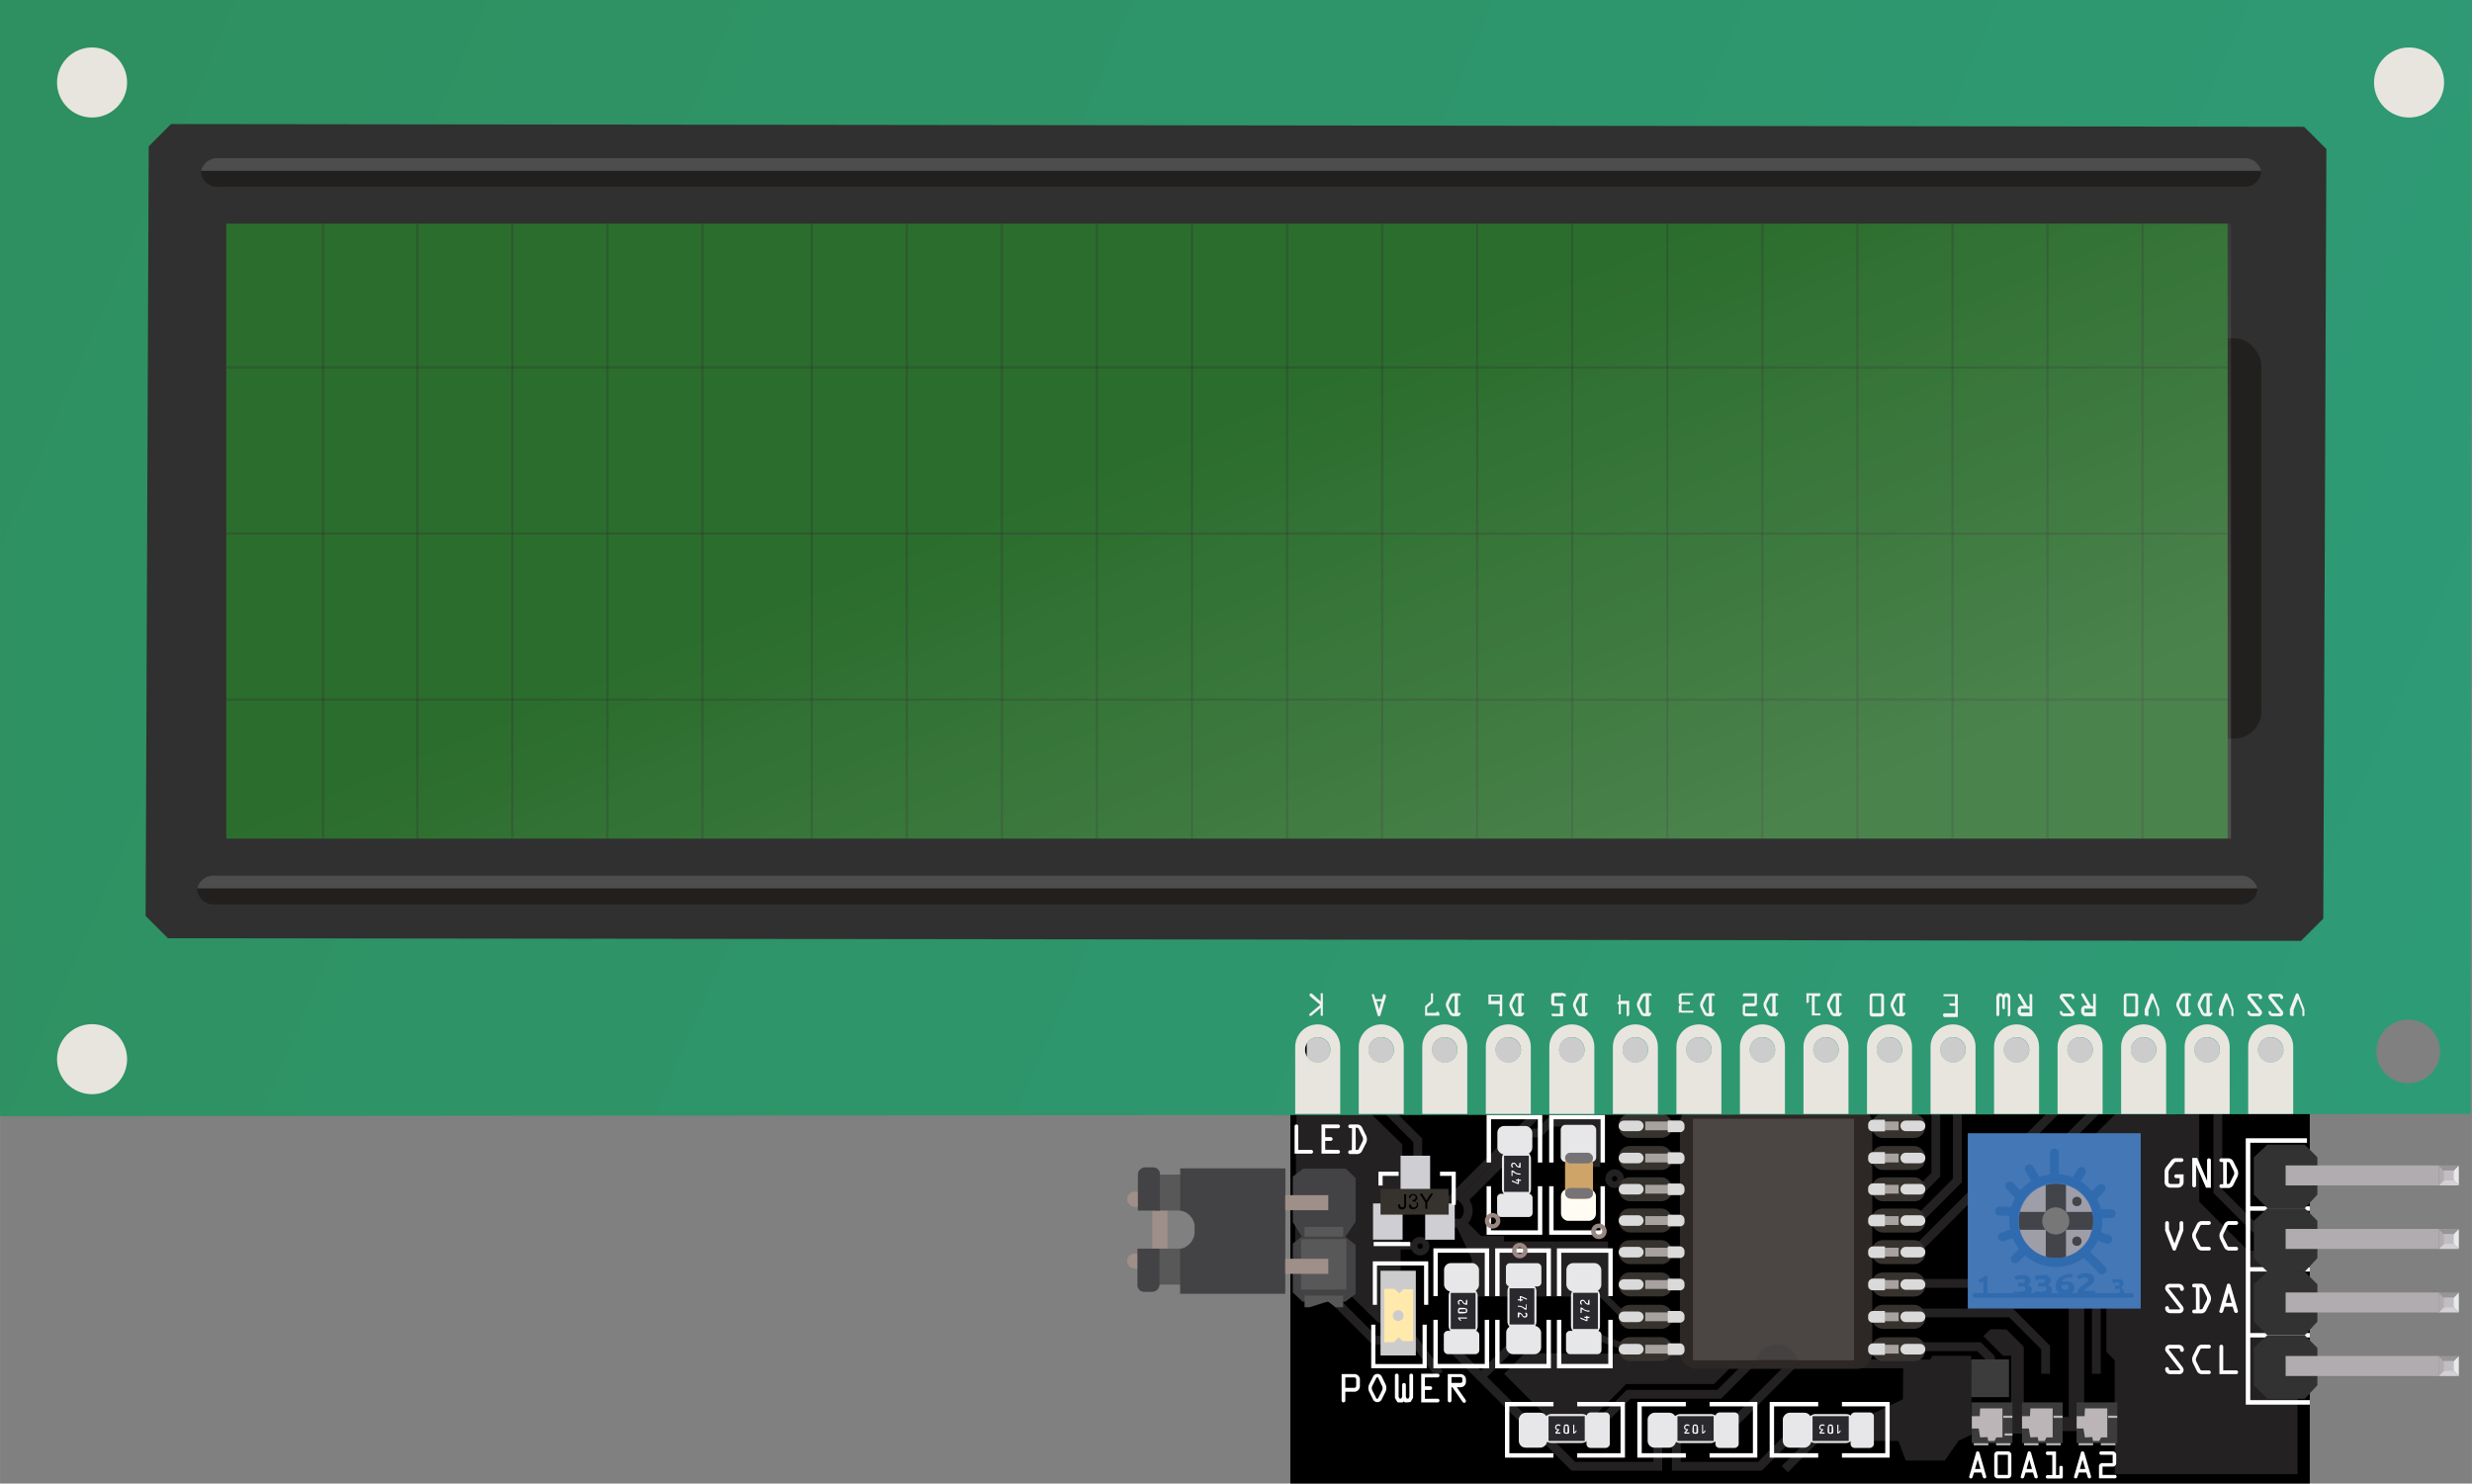 <?xml version="1.0" ?><svg height="59.32mm" viewBox="0 0 280.14 168.15" width="98.83mm" xmlns="http://www.w3.org/2000/svg" xmlns:xlink="http://www.w3.org/1999/xlink">
  <rect x="0" y="0" width="280.14" height="168.15" fill="#808080" stroke="none"/>
  <defs>
    <linearGradient gradientTransform="translate(280.14 126.51) rotate(180)" gradientUnits="userSpaceOnUse" id="linear-gradient" x1="5.7" x2="270.77" y1="5.59" y2="119.35">
      <stop offset="0" stop-color="#2e9b77"/>
      <stop offset="1" stop-color="#2e9060"/>
    </linearGradient>
    <linearGradient gradientTransform="translate(-2.05 -6.12)" gradientUnits="userSpaceOnUse" id="linear-gradient-2" x1="108.46" x2="170.41" y1="-12.93" y2="137.5">
      <stop offset="0.19" stop-color="#fff"/>
      <stop offset="0.6" stop-color="#fff" stop-opacity="0"/>
    </linearGradient>
  </defs>
  <title>LCD20X4</title>
  <g data-name="Layer 7" id="Layer_7">
    <rect height="52.56" width="115.53" x="146.23" y="115.59"/>
    <polyline points="151.11 119.69 160.67 129.25 160.67 133.31" style="fill: none;stroke: #232122;stroke-miterlimit: 10"/>
    <path d="M150.92,121.89l8,7.82v8.34h-.19v11.86h-2.54l-9.42-9.25.22-20.33S147.73,122.9,150.92,121.89Z" style="fill: #232122"/>
    <polyline points="150.8 146.95 155.75 151.9 160.19 151.9 163.13 155.75" style="fill: none;stroke: #232122;stroke-miterlimit: 10"/>
    <line style="fill: none;stroke: #232122;stroke-miterlimit: 10" x1="172.98" x2="164.49" y1="161.21" y2="152.73"/>
    <line style="fill: none;stroke: #232122;stroke-miterlimit: 10" x1="167.83" x2="172.13" y1="156.07" y2="151.77"/>
    <polyline points="175.51 163.4 178.3 166.19 187.87 166.19 187.87 162.52" style="fill: none;stroke: #232122;stroke-miterlimit: 10"/>
    <polyline points="189.97 162.84 189.97 166.19 199.44 166.19 203.84 161.79" style="fill: none;stroke: #232122;stroke-miterlimit: 10"/>
    <line style="fill: none;stroke: #232122;stroke-miterlimit: 10" x1="202.26" x2="206.81" y1="166.52" y2="161.97"/>
    <polyline points="225.57 155.71 225.57 153.92 224.28 152.64 216.19 152.64" style="fill: none;stroke: #232122;stroke-miterlimit: 10"/>
    <polyline points="231.82 155.71 231.82 152.73 227.91 148.81 216.94 148.81" style="fill: none;stroke: #232122;stroke-miterlimit: 10"/>
    <line style="fill: none;stroke: #232122;stroke-miterlimit: 10" x1="237.57" x2="237.57" y1="155.71" y2="146.21"/>
    <path d="M246.76,120.65l2.47,2.47v13.09l5.55,5.55h5.59v25.33H239.65V154.17l-.94-.94V131H235l8.73-8.73A2.92,2.92,0,0,0,246.76,120.65Z" style="fill: #232122"/>
    <path d="M255.69,139.62" style="fill: #fff"/>
    <line style="fill: none;stroke: #232122;stroke-miterlimit: 10" x1="242.69" x2="232.54" y1="120.73" y2="130.88"/>
    <path d="M227.54,130.43" style="fill: none;stroke: #fff;stroke-miterlimit: 10"/>
    <path d="M237.32,120.65" style="fill: none;stroke: #fff;stroke-miterlimit: 10"/>
    <polyline points="216.51 134.96 217.57 134.96 219.38 133.15 219.38 123.37 222.04 120.71" style="fill: none;stroke: #232122;stroke-miterlimit: 10"/>
    <polyline points="216.07 138.37 217.26 138.37 221.82 133.8 221.82 124.99 225.48 121.33 227.22 119.59" style="fill: none;stroke: #232122;stroke-miterlimit: 10"/>
    <polyline points="215.41 141.92 216.93 141.92 223.96 134.89 236.54 122.31 236.54 119.96" style="fill: none;stroke: #232122;stroke-miterlimit: 10"/>
    <line style="fill: none;stroke: #232122;stroke-miterlimit: 10" x1="216.94" x2="225.26" y1="145.46" y2="145.46"/>
    <polyline points="198.69 154.17 194.83 158.03 184.57 158.03 180.88 161.72" style="fill: none;stroke: #232122;stroke-miterlimit: 10"/>
    <line style="fill: none;stroke: #232122;stroke-miterlimit: 10" x1="203.84" x2="195.82" y1="153.92" y2="161.94"/>
    <polyline points="210.13 154.59 219.01 154.59 219.27 154.17 223.38 154.17" style="fill: none;stroke: #232122;stroke-miterlimit: 10"/>
    <polyline points="163.75 136.69 175.85 124.58 177.04 124.58" style="fill: none;stroke: #232122;stroke-miterlimit: 10"/>
    <path d="M163.9,138.63h1.79a1.77,1.77,0,0,0,.17-2.67l3.08-3.08,4.46-4.46h1l1.23-1.23h5.21v5.06" style="fill: none;stroke: #232122;stroke-miterlimit: 10"/>
    <polygon points="172.78 153.38 170.45 155.71 175.59 160.85 180.32 160.85 184.3 156.87 194.24 156.87 197.63 153.48 172.78 153.38" style="fill: #232122"/>
    <polygon points="225.57 150.65 224.77 151.44 226.99 153.66 227.91 153.66 227.91 160.52 226.73 160.52 226.73 162.49 230.07 162.49 230.07 159.43 229.35 159.43 229.35 152.64 227.39 150.68 225.57 150.65" style="fill: #232122"/>
    <polygon points="236.19 147.34 236.19 162.21 232.69 162.21 232.69 160.59 234.44 160.59 234.44 147.34 236.19 147.34" style="fill: #232122"/>
    <polyline points="255.69 139.37 251.34 135.01 251.34 120.33" style="fill: none;stroke: #232122;stroke-miterlimit: 10"/>
    <polyline points="223.38 154.17 223.45 162.59 221.94 163.32 220.4 165.54 215.97 165.54 215.14 163.32 211.65 163.32 211.65 160.51 215.65 158.59 215.69 154.59 219.01 154.59 219.35 154.25 223.38 154.25 223.38 162.59" style="fill: #232122"/>
    <circle cx="178.07" cy="124.59" r="0.81" style="fill: none;stroke: #232122;stroke-miterlimit: 10;stroke-width: 0.76px"/>
    <path d="M166.07,138.17" style="fill: none;stroke: #232122;stroke-miterlimit: 10;stroke-width: 0.76px"/>
    <line style="fill: none;stroke: #232122;stroke-miterlimit: 10;stroke-width: 0.76px" x1="183.94" x2="180.53" y1="152.59" y2="151.35"/>
    <line style="fill: none;stroke: #232122;stroke-miterlimit: 10;stroke-width: 0.76px" x1="183.94" x2="180.47" y1="149.09" y2="145.62"/>
    <polygon points="165.07 139.04 166.78 142.67 166.78 146.95 182.23 146.95 182.23 140.71 173.24 140.71 170.45 140.71 170.45 140.09 167.84 140.09 166.03 138.29 165.07 139.04" style="fill: #232122"/>
    <circle cx="182.98" cy="133.59" r="0.68" style="fill: none;stroke: #232122;stroke-miterlimit: 10;stroke-width: 0.75px"/>
    <circle cx="160.94" cy="141.24" r="0.68" style="fill: none;stroke: #232122;stroke-miterlimit: 10;stroke-width: 0.75px"/>
    <line style="fill: none;stroke: #232122;stroke-miterlimit: 10;stroke-width: 0.75px" x1="160.26" x2="157.94" y1="141.24" y2="141.24"/>
    <rect height="4.1" style="fill: #cfced3" width="3.35" x="158.72" y="130.99"/>
    <rect height="4.1" style="fill: #cfced3" width="3.35" x="155.6" y="136.4"/>
    <rect height="4.1" style="fill: #cfced3" width="3.35" x="161.51" y="136.41"/>
    <rect height="29.63" rx="1.77" ry="1.77" style="fill: #2d2726" width="21.8" x="190.38" y="125.52"/>
    <rect height="27.33" style="fill: #444141" width="18.23" x="191.88" y="126.83"/>
    <path d="M210.1,154.15h-6.46a2.14,2.14,0,0,0-2.25-1.72,2.32,2.32,0,0,0-2.36,1.72h-7.16V126.81H210.1Z" style="fill: #4b4544"/>
    <g>
      <rect height="4.22" rx="0.55" ry="0.55" style="fill: #e7e6e8" transform="translate(357.76 259.2) rotate(180)" width="4.02" x="176.87" y="127.49"/>
      <rect height="3.61" rx="0.81" ry="0.81" style="fill: #fffdf3" transform="translate(357.76 273.12) rotate(180)" width="3.96" x="176.9" y="134.75"/>
      <rect height="4.88" rx="0.92" ry="0.92" style="fill: #cea468" transform="translate(357.89 266.88) rotate(180)" width="3.17" x="177.36" y="131"/>
      <rect height="1.21" rx="0.6" ry="0.6" style="fill: #757376" transform="translate(357.89 262.51) rotate(180)" width="3.17" x="177.36" y="130.65"/>
      <rect height="1.21" rx="0.6" ry="0.6" style="fill: #757376" transform="translate(357.89 270.51) rotate(180)" width="3.17" x="177.36" y="134.65"/>
    </g>
    <g>
      <rect height="9.6" style="fill: #ccc" width="4" x="156.45" y="144.03"/>
      <polygon points="156.87 146.08 158.01 146.08 158.57 146.58 159.02 146.13 160.13 146.13 160.13 152.01 158.96 152.01 158.51 151.57 157.94 152.14 156.87 152.14 156.87 146.08" style="fill: #ffe9ab"/>
      <circle cx="158.45" cy="149.11" r="0.61" style="fill: #ccc"/>
    </g>
    <g>
      <rect height="2.64" rx="0.44" ry="0.44" style="fill: #e7e6e8" transform="translate(19.01 343.21) rotate(-90)" width="4.02" x="179.1" y="160.78"/>
      <rect height="3.22" rx="0.77" ry="0.77" style="fill: #e7e6e8" transform="translate(11.63 335.83) rotate(-90)" width="3.96" x="171.75" y="160.49"/>
      <rect height="5.38" rx="0.96" ry="0.96" style="fill: #e7e6e8" transform="translate(15.63 339.45) rotate(-90)" width="3.29" x="175.9" y="159.22"/>
    </g>
    <rect height="2.81" style="fill: #2a292d" width="4.1" x="175.49" y="160.51"/>
    <g>
      <path d="M178.65,162.09v.18l-.23.21h-.14v-1h.13v.87Z" style="fill: #fbfcfe"/>
      <path d="M177.2,162.35a1.29,1.29,0,0,1,0-.36.9.9,0,0,1,.09-.48.31.31,0,0,1,.22-.06.32.32,0,0,1,.22.06.92.92,0,0,1,.09.48,1.29,1.29,0,0,1,0,.36c0,.14-.15.16-.27.16S177.25,162.49,177.2,162.35Zm.44-.09a2.33,2.33,0,0,0,0-.29,1.11,1.11,0,0,0,0-.36s-.1,0-.14,0-.12,0-.14,0a1.14,1.14,0,0,0,0,.36,2.54,2.54,0,0,0,0,.29c0,.11.06.11.17.11S177.62,162.36,177.64,162.25Z" style="fill: #fbfcfe"/>
      <path d="M176.28,162.34l.23-.26a.28.28,0,0,1-.27-.31.33.33,0,0,1,.36-.33.55.55,0,0,1,.24.06v.15a.39.39,0,0,0-.24-.07.2.2,0,0,0-.23.21c0,.14.1.19.21.19h.1v.11l-.24.27h.4v.13h-.56Z" style="fill: #fbfcfe"/>
    </g>
    <g>
      <rect height="2.64" rx="0.44" ry="0.44" style="fill: #e7e6e8" transform="translate(33.62 357.82) rotate(-90)" width="4.02" x="193.71" y="160.78"/>
      <rect height="3.22" rx="0.77" ry="0.77" style="fill: #e7e6e8" transform="translate(26.23 350.44) rotate(-90)" width="3.96" x="186.36" y="160.49"/>
      <rect height="5.38" rx="0.96" ry="0.96" style="fill: #e7e6e8" transform="translate(30.24 354.06) rotate(-90)" width="3.29" x="190.5" y="159.22"/>
    </g>
    <rect height="2.81" style="fill: #2a292d" width="4.1" x="190.1" y="160.51"/>
    <g>
      <path d="M193.26,162.09v.18l-.23.21h-.14v-1H193v.87Z" style="fill: #fbfcfe"/>
      <path d="M191.81,162.35a1.25,1.25,0,0,1,0-.36.9.9,0,0,1,.09-.48.42.42,0,0,1,.44,0,.91.91,0,0,1,.09.48,1.25,1.25,0,0,1,0,.36c0,.14-.14.16-.27.16S191.86,162.49,191.81,162.35Zm.44-.09a2,2,0,0,0,0-.29,1.11,1.11,0,0,0,0-.36s-.1,0-.14,0-.12,0-.14,0a1.14,1.14,0,0,0,0,.36,2.33,2.33,0,0,0,0,.29c0,.11.06.11.17.11S192.23,162.36,192.25,162.25Z" style="fill: #fbfcfe"/>
      <path d="M190.89,162.34l.23-.26a.28.28,0,0,1-.27-.31.33.33,0,0,1,.36-.33.56.56,0,0,1,.24.06v.15a.4.4,0,0,0-.24-.07.2.2,0,0,0-.23.21.18.18,0,0,0,.21.19h.1v.11l-.24.27h.4v.13h-.56Z" style="fill: #fbfcfe"/>
    </g>
    <g>
      <rect height="2.64" rx="0.44" ry="0.44" style="fill: #e7e6e8" transform="translate(48.94 373.14) rotate(-90)" width="4.02" x="209.03" y="160.78"/>
      <rect height="3.22" rx="0.77" ry="0.77" style="fill: #e7e6e8" transform="translate(41.55 365.75) rotate(-90)" width="3.96" x="201.67" y="160.49"/>
      <rect height="5.38" rx="0.96" ry="0.96" style="fill: #e7e6e8" transform="translate(45.55 369.38) rotate(-90)" width="3.29" x="205.82" y="159.22"/>
    </g>
    <rect height="2.81" style="fill: #2a292d" width="4.1" x="205.41" y="160.51"/>
    <g>
      <path d="M208.58,162.09v.18l-.23.21h-.14v-1h.13v.87Z" style="fill: #fbfcfe"/>
      <path d="M207.13,162.35a1.25,1.25,0,0,1,0-.36.9.9,0,0,1,.09-.48.42.42,0,0,1,.44,0,.91.91,0,0,1,.09.48,1.25,1.25,0,0,1,0,.36c0,.14-.14.16-.27.16S207.17,162.49,207.13,162.35Zm.44-.09a2,2,0,0,0,0-.29,1.11,1.11,0,0,0,0-.36s-.1,0-.14,0-.12,0-.14,0a1.14,1.14,0,0,0,0,.36,2.33,2.33,0,0,0,0,.29c0,.11.06.11.17.11S207.55,162.36,207.56,162.25Z" style="fill: #fbfcfe"/>
      <path d="M206.21,162.34l.23-.26a.28.28,0,0,1-.27-.31.33.33,0,0,1,.36-.33.56.56,0,0,1,.24.06v.15a.4.4,0,0,0-.24-.07.2.2,0,0,0-.23.21.18.18,0,0,0,.21.19h.1v.11l-.24.27h.4v.13h-.56Z" style="fill: #fbfcfe"/>
    </g>
    <g>
      <rect height="2.64" rx="0.44" ry="0.44" style="fill: #e7e6e8" transform="translate(345.33 288.98) rotate(180)" width="4.02" x="170.65" y="143.17"/>
      <rect height="3.22" rx="0.77" ry="0.77" style="fill: #e7e6e8" transform="translate(345.33 303.76) rotate(180)" width="3.96" x="170.68" y="150.27"/>
      <rect height="5.38" rx="0.96" ry="0.96" style="fill: #e7e6e8" transform="translate(344.95 296.13) rotate(180)" width="3.29" x="170.83" y="145.38"/>
    </g>
    <rect height="2.81" style="fill: #2a292d" transform="translate(24.41 320.54) rotate(-90)" width="4.1" x="170.42" y="146.66"/>
    <g>
      <path d="M172.37,147.5h-.13v-.11H172v-.13h.23v-.35h.15l.65.27v.14l-.67-.28v.23h.21v.13h-.21Z" style="fill: #fbfcfe"/>
      <path d="M172.91,147.83H173v.61h0a.38.38,0,0,1-.16,0l-.15-.1a.8.8,0,0,0-.54-.23H172V148h.17a.92.92,0,0,1,.58.23l.06,0a.2.2,0,0,0,.1.05Z" style="fill: #fbfcfe"/>
      <path d="M172.15,149.32H172v-.55h.08a.49.49,0,0,1,.47.26c0,.07.11.17.22.17a.16.16,0,0,0,.16-.14.49.49,0,0,0-.11-.27H173a.41.41,0,0,1,.09.25.27.27,0,0,1-.28.3c-.19,0-.26-.12-.35-.25a.36.36,0,0,0-.26-.18h0Z" style="fill: #fbfcfe"/>
    </g>
    <g>
      <rect height="2.64" rx="0.44" ry="0.44" style="fill: #e7e6e8" width="4.02" x="177.47" y="150.84"/>
      <rect height="3.22" rx="0.77" ry="0.77" style="fill: #e7e6e8" width="3.96" x="177.51" y="143.16"/>
      <rect height="5.38" rx="0.96" ry="0.96" style="fill: #e7e6e8" width="3.29" x="178.03" y="145.89"/>
    </g>
    <rect height="2.81" style="fill: #2a292d" transform="translate(328.26 -31.09) rotate(90)" width="4.1" x="177.62" y="147.18"/>
    <g>
      <path d="M179.77,149.14h.13v.11h.23v.13h-.23v.35h-.15l-.65-.27v-.14l.67.28v-.23h-.21v-.13h.21Z" style="fill: #fbfcfe"/>
      <path d="M179.24,148.82h-.13v-.61h0a.37.37,0,0,1,.16,0l.15.1a.8.8,0,0,0,.54.23h.17v.13H180a.92.92,0,0,1-.58-.23l-.06,0a.19.19,0,0,0-.1-.05Z" style="fill: #fbfcfe"/>
      <path d="M180,147.33h.13v.55h-.08a.49.49,0,0,1-.47-.26c0-.07-.11-.17-.22-.17a.16.16,0,0,0-.16.14.48.48,0,0,0,.11.27h-.16a.41.41,0,0,1-.09-.25.27.27,0,0,1,.28-.29c.19,0,.26.12.35.25a.36.36,0,0,0,.26.18h0Z" style="fill: #fbfcfe"/>
    </g>
    <g>
      <rect height="2.64" rx="0.44" ry="0.44" style="fill: #e7e6e8" width="4.02" x="163.62" y="150.84"/>
      <rect height="3.22" rx="0.77" ry="0.77" style="fill: #e7e6e8" width="3.96" x="163.65" y="143.16"/>
      <rect height="5.38" rx="0.96" ry="0.96" style="fill: #e7e6e8" width="3.29" x="164.17" y="145.89"/>
    </g>
    <rect height="2.81" style="fill: #2a292d" transform="translate(314.4 -17.23) rotate(90)" width="4.1" x="163.77" y="147.18"/>
    <g>
      <path d="M165.64,149.69h-.18l-.21-.23v-.14h1v.13h-.87Z" style="fill: #fbfcfe"/>
      <path d="M165.38,148.24a1.25,1.25,0,0,1,.36,0,.91.91,0,0,1,.48.09.42.42,0,0,1,0,.44.91.91,0,0,1-.48.09,1.25,1.25,0,0,1-.36,0c-.14,0-.16-.14-.16-.27S165.24,148.29,165.38,148.24Zm.09.44h.29a1.11,1.11,0,0,0,.36,0s0-.1,0-.14,0-.12,0-.14a1.14,1.14,0,0,0-.36,0h-.29c-.11,0-.11.06-.11.17S165.37,148.66,165.47,148.68Z" style="fill: #fbfcfe"/>
      <path d="M166.15,147.33h.13v.55h-.08a.49.49,0,0,1-.47-.26c0-.07-.11-.17-.22-.17a.16.16,0,0,0-.16.14.48.48,0,0,0,.11.27h-.16a.41.41,0,0,1-.09-.25.27.27,0,0,1,.28-.29c.19,0,.26.12.35.25a.36.36,0,0,0,.26.18h0Z" style="fill: #fbfcfe"/>
    </g>
    <g>
      <rect height="2.64" rx="0.44" ry="0.44" style="fill: #e7e6e8" width="4.02" x="169.66" y="135.3"/>
      <rect height="3.22" rx="0.77" ry="0.77" style="fill: #e7e6e8" width="3.96" x="169.69" y="127.62"/>
      <rect height="5.38" rx="0.96" ry="0.96" style="fill: #e7e6e8" width="3.29" x="170.21" y="130.35"/>
    </g>
    <rect height="2.81" style="fill: #2a292d" transform="translate(304.9 -38.82) rotate(90)" width="4.1" x="169.81" y="131.64"/>
    <g>
      <path d="M172,133.6h.13v.11h.23v.13h-.23v.35h-.15l-.65-.27v-.14l.67.28v-.23h-.21v-.13H172Z" style="fill: #fbfcfe"/>
      <path d="M171.42,133.28h-.13v-.61h0a.37.37,0,0,1,.16,0l.15.1a.8.8,0,0,0,.54.23h.17v.13h-.17a.92.92,0,0,1-.58-.23l-.06,0a.19.19,0,0,0-.1-.05Z" style="fill: #fbfcfe"/>
      <path d="M172.19,131.79h.13v.55h-.08a.49.49,0,0,1-.47-.26c0-.07-.11-.17-.22-.17a.16.16,0,0,0-.16.14.48.48,0,0,0,.11.27h-.16a.41.41,0,0,1-.09-.25.27.27,0,0,1,.28-.29c.19,0,.26.12.35.25a.36.36,0,0,0,.26.18h0Z" style="fill: #fbfcfe"/>
    </g>
    <g>
      <g>
        <rect height="11.71" style="fill: #42444a" width="11.71" x="226.93" y="132.81"/>
        <rect height="8.38" style="fill: #9e9ea9" width="8.38" x="223.45" y="128.98"/>
        <rect height="8.38" style="fill: #9e9ea9" width="8.38" x="234.13" y="128.98"/>
        <rect height="8.38" style="fill: #9e9ea9" width="8.38" x="234.13" y="139.39"/>
        <rect height="8.38" style="fill: #9e9ea9" width="8.38" x="223.46" y="139.39"/>
        <circle cx="232.97" cy="138.38" r="1.54" style="fill: #777"/>
      </g>
      <circle cx="235.37" cy="136.18" r="0.53" style="fill: #42444a"/>
      <circle cx="235.37" cy="140.68" r="0.53" style="fill: #42444a"/>
      <g>
        <path d="M223,128.44v19.88h19.6V128.44Zm10,14.15a4.21,4.21,0,1,1,4.21-4.21A4.21,4.21,0,0,1,233,142.59Z" style="fill: #4377b5"/>
        <g>
          <g>
            <circle cx="232.98" cy="138.34" r="4.77" style="fill: none;stroke: #306baf;stroke-miterlimit: 10"/>
            <line style="fill: none;stroke: #306baf;stroke-linecap: round;stroke-miterlimit: 10" x1="232.82" x2="232.82" y1="133.31" y2="130.67"/>
            <line style="fill: none;stroke: #306baf;stroke-linecap: round;stroke-miterlimit: 10" x1="236.31" x2="238.23" y1="142.01" y2="143.93"/>
            <line style="fill: none;stroke: #306baf;stroke-linecap: round;stroke-miterlimit: 10" x1="237.39" x2="238.87" y1="139.97" y2="140.46"/>
            <line style="fill: none;stroke: #306baf;stroke-linecap: round;stroke-miterlimit: 10" x1="235.11" x2="235.88" y1="134.07" y2="132.77"/>
            <line style="fill: none;stroke: #306baf;stroke-linecap: round;stroke-miterlimit: 10" x1="237.01" x2="238.1" y1="135.79" y2="134.7"/>
            <line style="fill: none;stroke: #306baf;stroke-linecap: round;stroke-miterlimit: 10" x1="237.68" x2="239.26" y1="137.56" y2="137.56"/>
            <line style="fill: none;stroke: #306baf;stroke-linecap: round;stroke-miterlimit: 10" x1="228.41" x2="226.92" y1="139.71" y2="140.2"/>
            <line style="fill: none;stroke: #306baf;stroke-linecap: round;stroke-miterlimit: 10" x1="230.75" x2="229.97" y1="133.79" y2="132.49"/>
            <line style="fill: none;stroke: #306baf;stroke-linecap: round;stroke-miterlimit: 10" x1="228.85" x2="227.76" y1="135.51" y2="134.42"/>
            <line style="fill: none;stroke: #306baf;stroke-linecap: round;stroke-miterlimit: 10" x1="228.17" x2="226.6" y1="137.28" y2="137.28"/>
            <line style="fill: none;stroke: #306baf;stroke-linecap: round;stroke-miterlimit: 10" x1="229.48" x2="228.39" y1="141.58" y2="142.67"/>
          </g>
          <path d="M224.23,145.06l.18-.08.18-.1.17-.12.15-.13h.31v2.08h-.45v-1.5l-.2.11-.22.09Z" style="fill: #306baf"/>
          <path d="M239.89,146.89h-.17l-.17,0-.15,0-.11,0,.09-.37.2.07a1.06,1.06,0,0,0,.3,0,.48.48,0,0,0,.3-.08.26.26,0,0,0,.1-.21.25.25,0,0,0,0-.14.26.26,0,0,0-.09-.09l-.14,0h-.35v-.36H240l.11,0a.21.21,0,0,0,.08-.08.24.24,0,0,0,0-.12.2.2,0,0,0,0-.1.21.21,0,0,0-.06-.07l-.09,0h-.1a.7.7,0,0,0-.24,0l-.2.1-.16-.33.11-.06.14-.06.17,0,.19,0a1,1,0,0,1,.32,0,.59.59,0,0,1,.22.12.48.48,0,0,1,.13.19.62.62,0,0,1,0,.23.46.46,0,0,1-.07.24.45.45,0,0,1-.19.17.52.52,0,0,1,.34.51.72.72,0,0,1,0,.27.55.55,0,0,1-.15.21.72.72,0,0,1-.26.14A1.25,1.25,0,0,1,239.89,146.89Z" style="fill: #306baf"/>
          <g>
            <path d="M229,146.76h-.24l-.25,0-.22,0-.15,0,.12-.42.28.08a1.86,1.86,0,0,0,.43,0,.81.81,0,0,0,.43-.09.27.27,0,0,0,.14-.23.24.24,0,0,0,0-.15.35.35,0,0,0-.13-.1.7.7,0,0,0-.2-.05h-.49v-.4h.46l.16,0a.29.29,0,0,0,.11-.09.24.24,0,0,0,0-.14.19.19,0,0,0,0-.11.28.28,0,0,0-.09-.08l-.12,0-.14,0a1.24,1.24,0,0,0-.34,0,1.57,1.57,0,0,0-.28.11l-.22-.37.16-.07.2-.07.24-.05.27,0a1.82,1.82,0,0,1,.45,0,.93.93,0,0,1,.31.14.55.55,0,0,1,.24.47.43.43,0,0,1-.1.27.61.61,0,0,1-.26.2.76.76,0,0,1,.35.22.52.52,0,0,1,.13.35.65.65,0,0,1-.07.3.63.63,0,0,1-.21.24,1.14,1.14,0,0,1-.37.15A2.2,2.2,0,0,1,229,146.76Z" style="fill: #306baf"/>
            <path d="M231.38,146.76h-.24l-.25,0-.22,0-.15,0,.12-.42.28.08a1.86,1.86,0,0,0,.43,0,.81.81,0,0,0,.43-.09.27.27,0,0,0,.14-.23.24.24,0,0,0,0-.15.35.35,0,0,0-.13-.1.7.7,0,0,0-.2-.05H231v-.4h.46l.16,0a.29.29,0,0,0,.11-.09.24.24,0,0,0,0-.14.19.19,0,0,0,0-.11.28.28,0,0,0-.09-.08l-.12,0-.14,0a1.24,1.24,0,0,0-.34,0,1.57,1.57,0,0,0-.28.11l-.22-.37.16-.07.2-.07.24-.05.27,0a1.82,1.82,0,0,1,.45,0,.93.93,0,0,1,.31.14.55.55,0,0,1,.24.47.43.43,0,0,1-.1.27.61.61,0,0,1-.26.2.76.76,0,0,1,.35.22.52.52,0,0,1,.13.35.65.65,0,0,1-.07.3.63.63,0,0,1-.21.24,1.14,1.14,0,0,1-.37.15A2.2,2.2,0,0,1,231.38,146.76Z" style="fill: #306baf"/>
            <path d="M234.07,145.23a1.63,1.63,0,0,1,.47.06.92.92,0,0,1,.32.16.6.6,0,0,1,.18.23.76.76,0,0,1,.05.29.69.69,0,0,1-.06.28.73.73,0,0,1-.19.25,1,1,0,0,1-.32.19,1.28,1.28,0,0,1-.46.07,1.12,1.12,0,0,1-.81-.26,1,1,0,0,1-.28-.73,1.3,1.3,0,0,1,.13-.59,1.2,1.2,0,0,1,.38-.43,1.78,1.78,0,0,1,.59-.27,3.14,3.14,0,0,1,.78-.1l0,.2,0,.21-.41,0a1.58,1.58,0,0,0-.34.09,1,1,0,0,0-.27.16.66.66,0,0,0-.18.23l.19,0Zm-.08.39h-.2l-.17,0v0s0,0,0,0a1.21,1.21,0,0,0,0,.23.54.54,0,0,0,.07.19.36.36,0,0,0,.14.13.45.45,0,0,0,.21,0,.42.42,0,0,0,.18,0,.4.4,0,0,0,.12-.09.35.35,0,0,0,.07-.12.4.4,0,0,0,0-.13.32.32,0,0,0-.11-.26A.56.56,0,0,0,234,145.62Z" style="fill: #306baf"/>
            <path d="M237.34,145a.5.5,0,0,1-.06.25,1.06,1.06,0,0,1-.17.23,2,2,0,0,1-.23.21l-.25.19-.14.11-.14.12-.12.11a.28.28,0,0,0-.07.09h1.26v.42h-2a.41.41,0,0,1,0-.09v-.08a.66.66,0,0,1,.07-.29,1,1,0,0,1,.17-.25,1.84,1.84,0,0,1,.24-.22l.26-.2.19-.15.16-.13a.62.62,0,0,0,.11-.13.26.26,0,0,0,0-.13.22.22,0,0,0-.11-.21.53.53,0,0,0-.26-.06.79.79,0,0,0-.21,0l-.18.07-.14.08-.09.06-.31-.35a1.69,1.69,0,0,1,.43-.23,1.56,1.56,0,0,1,.53-.09,1.86,1.86,0,0,1,.45,0,.93.93,0,0,1,.31.13.54.54,0,0,1,.18.21A.65.65,0,0,1,237.34,145Z" style="fill: #306baf"/>
          </g>
        </g>
        <line style="fill: #306baf;stroke: #306baf;stroke-linecap: round;stroke-miterlimit: 10;stroke-width: 0.5px" x1="223.79" x2="241.57" y1="146.82" y2="146.82"/>
      </g>
    </g>
    <g>
      <rect height="2.72" rx="1.25" ry="1.25" style="fill: #36322e" width="6.08" x="183.44" y="126.25"/>
      <g>
        <line style="fill: #36322e;stroke: #a7a29f;stroke-miterlimit: 10" x1="186.45" x2="189.29" y1="127.61" y2="127.61"/>
        <path d="M189,127h1.33a.57.57,0,0,1,.57.57v.24a.51.51,0,0,1-.51.51H189a0,0,0,0,1,0,0V127A0,0,0,0,1,189,127Z" style="fill: #dadada"/>
      </g>
      <line style="fill: none;stroke: #dadada;stroke-linecap: round;stroke-miterlimit: 10;stroke-width: 1.2px" x1="184.04" x2="185.66" y1="127.61" y2="127.61"/>
    </g>
    <g>
      <rect height="2.72" rx="1.25" ry="1.25" style="fill: #36322e" width="6.08" x="183.44" y="129.89"/>
      <g>
        <line style="fill: #36322e;stroke: #a7a29f;stroke-miterlimit: 10" x1="186.45" x2="189.29" y1="131.25" y2="131.25"/>
        <path d="M189,130.6h1.33a.57.57,0,0,1,.57.57v.24a.51.51,0,0,1-.51.51H189a0,0,0,0,1,0,0V130.6A0,0,0,0,1,189,130.6Z" style="fill: #dadada"/>
      </g>
      <line style="fill: none;stroke: #dadada;stroke-linecap: round;stroke-miterlimit: 10;stroke-width: 1.2px" x1="184.04" x2="185.66" y1="131.25" y2="131.25"/>
    </g>
    <g>
      <rect height="2.72" rx="1.25" ry="1.25" style="fill: #36322e" width="6.08" x="183.44" y="133.43"/>
      <g>
        <line style="fill: #36322e;stroke: #a7a29f;stroke-miterlimit: 10" x1="186.45" x2="189.29" y1="134.79" y2="134.79"/>
        <path d="M189,134.14h1.33a.57.57,0,0,1,.57.57v.24a.51.51,0,0,1-.51.51H189a0,0,0,0,1,0,0v-1.31A0,0,0,0,1,189,134.14Z" style="fill: #dadada"/>
      </g>
      <line style="fill: none;stroke: #dadada;stroke-linecap: round;stroke-miterlimit: 10;stroke-width: 1.2px" x1="184.04" x2="185.66" y1="134.79" y2="134.79"/>
    </g>
    <g>
      <rect height="2.72" rx="1.25" ry="1.25" style="fill: #36322e" width="6.08" x="183.44" y="136.97"/>
      <g>
        <line style="fill: #36322e;stroke: #a7a29f;stroke-miterlimit: 10" x1="186.45" x2="189.29" y1="138.34" y2="138.34"/>
        <path d="M189,137.68h1.33a.57.57,0,0,1,.57.57v.24a.51.51,0,0,1-.51.51H189a0,0,0,0,1,0,0v-1.31A0,0,0,0,1,189,137.68Z" style="fill: #dadada"/>
      </g>
      <line style="fill: none;stroke: #dadada;stroke-linecap: round;stroke-miterlimit: 10;stroke-width: 1.2px" x1="184.04" x2="185.66" y1="138.34" y2="138.34"/>
    </g>
    <g>
      <rect height="2.72" rx="1.25" ry="1.25" style="fill: #36322e" width="6.08" x="183.44" y="140.56"/>
      <g>
        <line style="fill: #36322e;stroke: #a7a29f;stroke-miterlimit: 10" x1="186.45" x2="189.29" y1="141.92" y2="141.92"/>
        <path d="M189,141.26h1.33a.57.57,0,0,1,.57.57v.24a.51.51,0,0,1-.51.51H189a0,0,0,0,1,0,0v-1.31A0,0,0,0,1,189,141.26Z" style="fill: #dadada"/>
      </g>
      <line style="fill: none;stroke: #dadada;stroke-linecap: round;stroke-miterlimit: 10;stroke-width: 1.2px" x1="184.04" x2="185.66" y1="141.92" y2="141.92"/>
    </g>
    <g>
      <rect height="2.72" rx="1.25" ry="1.25" style="fill: #36322e" width="6.08" x="183.44" y="144.22"/>
      <g>
        <line style="fill: #36322e;stroke: #a7a29f;stroke-miterlimit: 10" x1="186.45" x2="189.29" y1="145.59" y2="145.59"/>
        <path d="M189,144.93h1.33a.57.57,0,0,1,.57.57v.24a.51.51,0,0,1-.51.51H189a0,0,0,0,1,0,0v-1.31A0,0,0,0,1,189,144.93Z" style="fill: #dadada"/>
      </g>
      <line style="fill: none;stroke: #dadada;stroke-linecap: round;stroke-miterlimit: 10;stroke-width: 1.2px" x1="184.04" x2="185.66" y1="145.59" y2="145.59"/>
    </g>
    <g>
      <rect height="2.72" rx="1.25" ry="1.25" style="fill: #36322e" width="6.08" x="183.44" y="147.89"/>
      <g>
        <line style="fill: #36322e;stroke: #a7a29f;stroke-miterlimit: 10" x1="186.45" x2="189.29" y1="149.25" y2="149.25"/>
        <path d="M189,148.59h1.33a.57.57,0,0,1,.57.57v.24a.51.51,0,0,1-.51.51H189a0,0,0,0,1,0,0v-1.31A0,0,0,0,1,189,148.59Z" style="fill: #dadada"/>
      </g>
      <line style="fill: none;stroke: #dadada;stroke-linecap: round;stroke-miterlimit: 10;stroke-width: 1.2px" x1="184.04" x2="185.66" y1="149.25" y2="149.25"/>
    </g>
    <g>
      <rect height="2.72" rx="1.25" ry="1.25" style="fill: #36322e" width="6.08" x="183.44" y="151.55"/>
      <g>
        <line style="fill: #36322e;stroke: #a7a29f;stroke-miterlimit: 10" x1="186.45" x2="189.29" y1="152.92" y2="152.92"/>
        <path d="M189,152.26h1.33a.57.57,0,0,1,.57.57v.24a.51.51,0,0,1-.51.51H189a0,0,0,0,1,0,0v-1.31A0,0,0,0,1,189,152.26Z" style="fill: #dadada"/>
      </g>
      <line style="fill: none;stroke: #dadada;stroke-linecap: round;stroke-miterlimit: 10;stroke-width: 1.2px" x1="184.04" x2="185.66" y1="152.92" y2="152.92"/>
    </g>
    <g>
      <rect height="2.72" rx="1.25" ry="1.25" style="fill: #36322e" transform="translate(430.29 255.23) rotate(-180)" width="6.08" x="212.1" y="126.25"/>
      <line style="fill: #36322e;stroke: #a7a29f;stroke-miterlimit: 10" x1="215.17" x2="212.34" y1="127.61" y2="127.61"/>
      <path d="M211.7,127h1.39a.51.51,0,0,1,.51.51v.24a.57.57,0,0,1-.57.57H211.7a0,0,0,0,1,0,0V127A0,0,0,0,1,211.7,127Z" style="fill: #dadada" transform="translate(425.31 255.23) rotate(-180)"/>
      <line style="fill: none;stroke: #dadada;stroke-linecap: round;stroke-miterlimit: 10;stroke-width: 1.2px" x1="217.59" x2="215.97" y1="127.61" y2="127.61"/>
      <rect height="2.72" rx="1.25" ry="1.25" style="fill: #36322e" transform="translate(430.29 262.5) rotate(-180)" width="6.08" x="212.1" y="129.89"/>
      <line style="fill: #36322e;stroke: #a7a29f;stroke-miterlimit: 10" x1="215.17" x2="212.34" y1="131.25" y2="131.25"/>
      <path d="M211.7,130.6h1.39a.51.51,0,0,1,.51.51v.24a.57.57,0,0,1-.57.57H211.7a0,0,0,0,1,0,0V130.6A0,0,0,0,1,211.7,130.6Z" style="fill: #dadada" transform="translate(425.31 262.5) rotate(-180)"/>
      <line style="fill: none;stroke: #dadada;stroke-linecap: round;stroke-miterlimit: 10;stroke-width: 1.2px" x1="217.59" x2="215.97" y1="131.25" y2="131.25"/>
      <rect height="2.72" rx="1.25" ry="1.25" style="fill: #36322e" transform="translate(430.29 269.59) rotate(-180)" width="6.08" x="212.1" y="133.43"/>
      <line style="fill: #36322e;stroke: #a7a29f;stroke-miterlimit: 10" x1="215.17" x2="212.34" y1="134.79" y2="134.79"/>
      <path d="M211.7,134.14h1.39a.51.51,0,0,1,.51.51v.24a.57.57,0,0,1-.57.57H211.7a0,0,0,0,1,0,0v-1.31A0,0,0,0,1,211.7,134.14Z" style="fill: #dadada" transform="translate(425.31 269.59) rotate(-180)"/>
      <line style="fill: none;stroke: #dadada;stroke-linecap: round;stroke-miterlimit: 10;stroke-width: 1.2px" x1="217.59" x2="215.97" y1="134.79" y2="134.79"/>
      <rect height="2.72" rx="1.25" ry="1.25" style="fill: #36322e" transform="translate(430.29 276.67) rotate(-180)" width="6.08" x="212.1" y="136.97"/>
      <line style="fill: #36322e;stroke: #a7a29f;stroke-miterlimit: 10" x1="215.17" x2="212.34" y1="138.34" y2="138.34"/>
      <path d="M211.7,137.68h1.39a.51.51,0,0,1,.51.51v.24a.57.57,0,0,1-.57.57H211.7a0,0,0,0,1,0,0v-1.31a0,0,0,0,1,0,0Z" style="fill: #dadada" transform="translate(425.31 276.67) rotate(-180)"/>
      <line style="fill: none;stroke: #dadada;stroke-linecap: round;stroke-miterlimit: 10;stroke-width: 1.2px" x1="217.59" x2="215.97" y1="138.34" y2="138.34"/>
      <rect height="2.72" rx="1.25" ry="1.25" style="fill: #36322e" transform="translate(430.29 283.84) rotate(-180)" width="6.08" x="212.1" y="140.56"/>
      <line style="fill: #36322e;stroke: #a7a29f;stroke-miterlimit: 10" x1="215.17" x2="212.34" y1="141.92" y2="141.92"/>
      <path d="M211.7,141.26h1.39a.51.51,0,0,1,.51.51V142a.57.57,0,0,1-.57.57H211.7a0,0,0,0,1,0,0v-1.31a0,0,0,0,1,0,0Z" style="fill: #dadada" transform="translate(425.31 283.84) rotate(-180)"/>
      <line style="fill: none;stroke: #dadada;stroke-linecap: round;stroke-miterlimit: 10;stroke-width: 1.2px" x1="217.59" x2="215.97" y1="141.92" y2="141.92"/>
      <rect height="2.72" rx="1.25" ry="1.25" style="fill: #36322e" transform="translate(430.29 291.17) rotate(-180)" width="6.08" x="212.1" y="144.22"/>
      <line style="fill: #36322e;stroke: #a7a29f;stroke-miterlimit: 10" x1="215.17" x2="212.34" y1="145.59" y2="145.59"/>
      <path d="M211.7,144.93h1.39a.51.51,0,0,1,.51.51v.24a.57.57,0,0,1-.57.57H211.7a0,0,0,0,1,0,0v-1.31A0,0,0,0,1,211.7,144.93Z" style="fill: #dadada" transform="translate(425.31 291.17) rotate(-180)"/>
      <line style="fill: none;stroke: #dadada;stroke-linecap: round;stroke-miterlimit: 10;stroke-width: 1.2px" x1="217.59" x2="215.97" y1="145.59" y2="145.59"/>
      <rect height="2.72" rx="1.25" ry="1.25" style="fill: #36322e" transform="translate(430.29 298.5) rotate(-180)" width="6.08" x="212.1" y="147.89"/>
      <line style="fill: #36322e;stroke: #a7a29f;stroke-miterlimit: 10" x1="215.17" x2="212.34" y1="149.25" y2="149.25"/>
      <path d="M211.7,148.59h1.39a.51.51,0,0,1,.51.51v.24a.57.57,0,0,1-.57.57H211.7a0,0,0,0,1,0,0v-1.31a0,0,0,0,1,0,0Z" style="fill: #dadada" transform="translate(425.31 298.5) rotate(-180)"/>
      <line style="fill: none;stroke: #dadada;stroke-linecap: round;stroke-miterlimit: 10;stroke-width: 1.2px" x1="217.59" x2="215.97" y1="149.25" y2="149.25"/>
      <rect height="2.72" rx="1.25" ry="1.25" style="fill: #36322e" transform="translate(430.29 305.83) rotate(-180)" width="6.08" x="212.1" y="151.55"/>
      <line style="fill: #36322e;stroke: #a7a29f;stroke-miterlimit: 10" x1="215.17" x2="212.34" y1="152.92" y2="152.92"/>
      <path d="M211.7,152.26h1.39a.51.51,0,0,1,.51.51V153a.57.57,0,0,1-.57.57H211.7a0,0,0,0,1,0,0v-1.31A0,0,0,0,1,211.7,152.26Z" style="fill: #dadada" transform="translate(425.31 305.83) rotate(-180)"/>
      <line style="fill: none;stroke: #dadada;stroke-linecap: round;stroke-miterlimit: 10;stroke-width: 1.2px" x1="217.59" x2="215.97" y1="152.92" y2="152.92"/>
    </g>
    <g>
      <rect height="4.61" style="fill: #3d3c3d" width="4.61" x="223.45" y="158.95"/>
      <rect height="4.28" style="fill: #3d3c3d" width="4.28" x="223.39" y="154.07"/>
      <polygon points="224.4 159.63 226.93 159.63 226.93 162.92 226.24 162.92 226.03 163.32 225.32 163.32 225.24 162.88 224.4 162.92 224.24 161.91 223.46 161.91 223.46 160.51 224.36 160.51 224.4 159.63" style="fill: #bbb5b8"/>
      <line style="fill: none;stroke: #bbb5b8;stroke-miterlimit: 10;stroke-width: 0.25px" x1="223.68" x2="225.33" y1="163.69" y2="163.69"/>
      <line style="fill: none;stroke: #bbb5b8;stroke-miterlimit: 10;stroke-width: 0.25px" x1="226.21" x2="227.85" y1="163.69" y2="163.69"/>
      <line style="fill: none;stroke: #bbb5b8;stroke-miterlimit: 10;stroke-width: 0.25px" x1="227.03" x2="228.06" y1="160.58" y2="160.58"/>
      <line style="fill: none;stroke: #bbb5b8;stroke-miterlimit: 10;stroke-width: 0.25px" x1="227.18" x2="228.06" y1="162.59" y2="162.59"/>
    </g>
    <g>
      <rect height="4.61" style="fill: #3d3c3d" width="4.61" x="229.14" y="158.95"/>
      <polygon points="230.09 159.63 232.62 159.63 232.62 162.92 231.92 162.92 231.72 163.32 231.01 163.32 230.92 162.88 230.09 162.92 229.92 161.91 229.15 161.91 229.15 160.51 230.05 160.51 230.09 159.63" style="fill: #bbb5b8"/>
      <line style="fill: none;stroke: #bbb5b8;stroke-miterlimit: 10;stroke-width: 0.25px" x1="229.37" x2="231.02" y1="163.69" y2="163.69"/>
      <line style="fill: none;stroke: #bbb5b8;stroke-miterlimit: 10;stroke-width: 0.25px" x1="231.89" x2="233.54" y1="163.69" y2="163.69"/>
      <line style="fill: none;stroke: #bbb5b8;stroke-miterlimit: 10;stroke-width: 0.25px" x1="232.72" x2="233.75" y1="160.58" y2="160.58"/>
    </g>
    <g>
      <rect height="4.61" style="fill: #3d3c3d" width="4.61" x="235.33" y="158.95"/>
      <polygon points="236.28 159.63 238.81 159.63 238.81 162.92 238.11 162.92 237.9 163.32 237.19 163.32 237.11 162.88 236.28 162.92 236.11 161.91 235.34 161.91 235.34 160.51 236.24 160.51 236.28 159.63" style="fill: #bbb5b8"/>
      <line style="fill: none;stroke: #bbb5b8;stroke-miterlimit: 10;stroke-width: 0.25px" x1="235.56" x2="237.2" y1="163.69" y2="163.69"/>
      <line style="fill: none;stroke: #bbb5b8;stroke-miterlimit: 10;stroke-width: 0.25px" x1="238.08" x2="239.73" y1="163.69" y2="163.69"/>
      <line style="fill: none;stroke: #bbb5b8;stroke-miterlimit: 10;stroke-width: 0.25px" x1="238.9" x2="239.94" y1="160.58" y2="160.58"/>
    </g>
    <rect height="2.92" style="fill: #36322e" width="7.72" x="156.45" y="134.75"/>
    <g>
      <path d="M158.46,136.5l.2,0a.43.43,0,0,0,.07.26.23.23,0,0,0,.18.07.26.26,0,0,0,.14,0,.2.2,0,0,0,.08-.1.69.69,0,0,0,0-.21v-1.16h.22v1.15a.83.83,0,0,1-.05.33.37.37,0,0,1-.16.18.53.53,0,0,1-.26.06.44.44,0,0,1-.34-.13A.53.53,0,0,1,158.46,136.5Z"/>
      <path d="M159.67,136.53l.21,0a.45.45,0,0,0,.12.25.3.3,0,0,0,.21.08.33.33,0,0,0,.25-.1.34.34,0,0,0,.1-.25.32.32,0,0,0-.09-.24.32.32,0,0,0-.24-.09l-.15,0,0-.18h0a.42.42,0,0,0,.24-.07.24.24,0,0,0,.11-.21.25.25,0,0,0-.08-.19.28.28,0,0,0-.2-.07.28.28,0,0,0-.2.08.37.37,0,0,0-.1.23l-.21,0a.54.54,0,0,1,.17-.32.5.5,0,0,1,.33-.11.55.55,0,0,1,.25.06.42.42,0,0,1,.18.16.41.41,0,0,1,.06.22.35.35,0,0,1-.06.2.15.15,0,1,0,.06.29.43.43,0,0,1,.08.27.5.5,0,0,1-.16.37.57.57,0,0,1-.41.15.53.53,0,0,1-.37-.13A.51.51,0,0,1,159.67,136.53Z"/>
      <path d="M161.53,137v-.71l-.65-1h.27l.33.51.17.28.18-.3.33-.5h.26l-.67,1V137Z"/>
    </g>
    <g>
      <path d="M152.46,158.74a.21.21,0,0,1-.42,0v-3h1.39a.61.61,0,0,1,.48.17.63.63,0,0,1,.2.55V157a.69.69,0,0,1-.17.54.65.65,0,0,1-.56.2h-.92Zm0-1.44h.93c.25,0,.3-.06.3-.3v-.58c0-.24-.05-.3-.3-.3h-.93Z" style="fill: #fff"/>
      <path d="M157,156.87a1,1,0,0,1,.11.46,1,1,0,0,1-.14.5l-.38.77a.55.55,0,0,1-1,0l-.38-.77a1,1,0,0,1-.14-.5,1,1,0,0,1,.11-.46l.42-.83a.55.55,0,0,1,1,0Zm-.78-.63c0-.07-.05-.13-.14-.13s-.11.06-.14.13l-.38.76a.64.64,0,0,0-.1.34.57.57,0,0,0,.07.28l.4.79c0,.06.06.13.14.13s.11-.07.14-.13l.4-.79a.57.57,0,0,0,.07-.28.64.64,0,0,0-.1-.34Z" style="fill: #fff"/>
      <path d="M159.35,158.95c-.14,0-.23,0-.25-.18h0c0,.15-.11.18-.25.18h-.31a.23.23,0,0,1-.25-.15l-.15-.25a.3.3,0,0,1-.06-.21V155.9a.21.21,0,0,1,.42,0v2.42l.11.2h.18l.11-.2V157c0-.13.06-.25.21-.25s.21.12.21.25v1.32l.11.2h.18l.11-.2V155.9a.21.21,0,0,1,.42,0v2.42a.3.3,0,0,1-.06.21l-.15.25a.23.23,0,0,1-.25.15Z" style="fill: #fff"/>
      <path d="M162.92,158.53a.21.21,0,1,1,0,.42h-1.86v-3.25h1.86a.21.21,0,0,1,0,.42h-1.44v1h.61a.21.21,0,1,1,0,.42h-.61v1Z" style="fill: #fff"/>
      <path d="M164.49,158.74a.21.21,0,1,1-.42,0v-3h1.4a.63.63,0,0,1,.66.61v.29a.61.61,0,0,1-.66.59h-.38l.94,1.35a.42.42,0,0,1,.1.22.2.2,0,0,1-.21.2.22.22,0,0,1-.18-.12l-1.15-1.65h-.1Zm0-2h.93c.12,0,.3,0,.3-.18v-.29c0-.17-.17-.19-.3-.19h-.93Z" style="fill: #fff"/>
    </g>
    <g>
      <path d="M148.59,130.33a.21.21,0,0,1,0,.43h-1.88v-3.1a.21.21,0,1,1,.42,0v2.67Z" style="fill: #fff"/>
      <path d="M151.64,130.33a.21.21,0,0,1,0,.43h-1.88v-3.31h1.88a.21.21,0,0,1,0,.43h-1.46v1h.62a.21.21,0,0,1,0,.43h-.62v1Z" style="fill: #fff"/>
      <path d="M153.22,127.87h-.16c-.14,0-.26-.05-.26-.21s.11-.21.25-.21h.71a.64.64,0,0,1,.64.43l.37.75a1,1,0,0,1,0,1l-.39.77a.64.64,0,0,1-.67.4H153a.21.21,0,0,1,0-.43h.2Zm.42,2.46h.08c.18,0,.22,0,.3-.18l.37-.76a.6.6,0,0,0,.08-.28.72.72,0,0,0-.11-.35L154,128c-.09-.18-.13-.18-.32-.18h-.05Z" style="fill: #fff"/>
    </g>
    <g>
      <path d="M247.31,154.91a.56.56,0,0,1,.15.36.48.48,0,0,1-.54.48H246a.63.63,0,0,1-.43-.14.54.54,0,0,1-.2-.4.23.23,0,0,1,.23-.26.21.21,0,0,1,.2.22c0,.13.07.15.19.15h.93s.14,0,.14-.05-.06-.1-.08-.12l-1.47-1.89a.52.52,0,0,1-.14-.35.48.48,0,0,1,.23-.41.57.57,0,0,1,.36-.08h.91a.61.61,0,0,1,.42.14.58.58,0,0,1,.2.41.22.22,0,0,1-.22.25.19.19,0,0,1-.21-.2c0-.15-.07-.17-.21-.17h-.91s-.15,0-.15.06,0,.09.06.12Z" style="fill: #fff"/>
      <path d="M249.58,155.75a.64.64,0,0,1-.64-.41l-.39-.8a1,1,0,0,1-.12-.45.93.93,0,0,1,.12-.48l.39-.79a.64.64,0,0,1,.66-.41h.73a.21.21,0,0,1,0,.43h-.72c-.18,0-.21,0-.3.18l-.37.75a.66.66,0,0,0-.09.33.6.6,0,0,0,.09.3l.37.74c.08.18.13.19.32.19h.7a.2.2,0,0,1,.21.21.2.2,0,0,1-.21.21Z" style="fill: #fff"/>
      <path d="M253.42,155.32a.21.21,0,0,1,0,.43h-1.9v-3.12a.21.21,0,1,1,.43,0v2.69Z" style="fill: #fff"/>
    </g>
    <g>
      <path d="M247.31,148a.56.56,0,0,1,.15.36.48.48,0,0,1-.54.48H246a.63.63,0,0,1-.43-.14.54.54,0,0,1-.2-.4.23.23,0,0,1,.23-.26.21.21,0,0,1,.2.22c0,.13.07.15.19.15h.93s.14,0,.14-.05-.06-.1-.08-.12l-1.47-1.89a.52.52,0,0,1-.14-.35.48.48,0,0,1,.23-.41.57.57,0,0,1,.36-.08h.91a.61.61,0,0,1,.42.14.58.58,0,0,1,.2.41.22.22,0,0,1-.22.25.19.19,0,0,1-.21-.2c0-.15-.07-.17-.21-.17h-.91s-.15,0-.15.06,0,.09.06.12Z" style="fill: #fff"/>
      <path d="M248.85,145.92h-.16c-.14,0-.26-.05-.26-.21s.12-.21.25-.21h.72a.64.64,0,0,1,.65.43l.38.75a1,1,0,0,1,0,1l-.39.78a.65.65,0,0,1-.68.4h-.71a.21.21,0,1,1,0-.43h.21Zm.43,2.48h.08c.18,0,.22,0,.3-.18l.38-.76a.6.6,0,0,0,.08-.28.71.71,0,0,0-.11-.35l-.36-.72c-.09-.18-.13-.18-.33-.18h-.05Z" style="fill: #fff"/>
      <path d="M252.35,145.71c0-.12.08-.22.22-.22s.19.11.22.22l.83,2.9c0,.1-.08.21-.21.21a.26.26,0,0,1-.23-.21l-.16-.51h-.91l-.16.51a.26.26,0,0,1-.23.21c-.12,0-.24-.11-.21-.21Zm.22.8h0l-.33,1.16h.67Z" style="fill: #fff"/>
    </g>
    <g>
      <path d="M247,139.31v-.69a.21.21,0,1,1,.43,0v.68a.44.44,0,0,1,0,.17l-.82,2.09c0,.11-.08.19-.21.19s-.17-.08-.21-.19l-.82-2.09a.47.47,0,0,1,0-.17v-.68a.21.21,0,1,1,.43,0v.69l.63,1.64Z" style="fill: #fff"/>
      <path d="M249.58,141.74a.64.64,0,0,1-.64-.41l-.39-.8a1,1,0,0,1-.12-.45.93.93,0,0,1,.12-.48l.39-.79a.64.64,0,0,1,.66-.41h.73a.21.21,0,0,1,0,.43h-.72c-.18,0-.21,0-.3.18l-.37.75a.66.66,0,0,0-.09.33.6.6,0,0,0,.09.3l.37.74c.08.18.13.19.32.19h.7a.2.2,0,0,1,.21.21.2.2,0,0,1-.21.21Z" style="fill: #fff"/>
      <path d="M252.67,141.74a.64.64,0,0,1-.64-.41l-.39-.8a1,1,0,0,1-.12-.45.93.93,0,0,1,.12-.48l.39-.79a.64.64,0,0,1,.66-.41h.73a.21.21,0,0,1,0,.43h-.72c-.18,0-.21,0-.3.18l-.37.75a.66.66,0,0,0-.09.33.6.6,0,0,0,.09.3l.37.74c.08.18.13.19.32.19h.7a.2.2,0,0,1,.21.21.2.2,0,0,1-.21.21Z" style="fill: #fff"/>
    </g>
    <g>
      <path d="M246.62,133.53a.21.21,0,0,1,0-.43h.84v.84a.64.64,0,0,1-.69.67H246a.65.65,0,0,1-.49-.17.62.62,0,0,1-.2-.53v-1.07a.88.88,0,0,1,.22-.63l.51-.65a.65.65,0,0,1,.6-.29h.58a.21.21,0,0,1,0,.43h-.51c-.24,0-.22,0-.36.18l-.47.6a.81.81,0,0,0-.13.56v.84c0,.24.05.31.3.31h.68c.15,0,.28,0,.28-.22v-.44Z" style="fill: #fff"/>
      <path d="M250.12,131.5a.21.21,0,0,1,.43,0v3.12H250L248.87,132h0v2.36a.21.21,0,1,1-.43,0v-3.12H249l1.12,2.6h0Z" style="fill: #fff"/>
      <path d="M251.93,131.71h-.16c-.14,0-.26-.05-.26-.21s.12-.21.25-.21h.72a.64.64,0,0,1,.65.43l.38.75a1,1,0,0,1,0,1l-.39.78a.65.65,0,0,1-.68.4h-.71a.21.21,0,1,1,0-.43h.21Zm.43,2.48h.08c.18,0,.22,0,.3-.18l.38-.76a.6.6,0,0,0,.08-.28.71.71,0,0,0-.11-.35l-.36-.72c-.09-.18-.13-.18-.33-.18h-.05Z" style="fill: #fff"/>
    </g>
    <g>
      <path d="M223.93,164.7c0-.11.07-.2.2-.2s.18.1.21.2l.76,2.67c0,.09-.08.2-.19.2a.23.23,0,0,1-.21-.2l-.15-.47h-.84l-.15.47a.23.23,0,0,1-.21.2c-.11,0-.22-.1-.19-.2Zm.2.73h0l-.31,1.07h.62Z" style="fill: #fff"/>
      <path d="M227.55,164.5a.39.39,0,0,1,.39.39v2.28a.39.39,0,0,1-.39.39h-1.16a.39.39,0,0,1-.39-.39v-2.28a.39.39,0,0,1,.39-.39Zm0,2.67v-2.28h-1.16v2.28Z" style="fill: #fff"/>
    </g>
    <g>
      <path d="M229.77,164.7c0-.11.07-.2.2-.2s.18.1.21.2l.76,2.67c0,.09-.08.2-.19.2a.23.23,0,0,1-.21-.2l-.15-.47h-.84l-.15.47a.23.23,0,0,1-.21.2c-.11,0-.22-.1-.19-.2Zm.2.73h0l-.31,1.07h.62Z" style="fill: #fff"/>
      <path d="M233.38,167.17v-.79a.2.2,0,1,1,.39,0v1a.18.18,0,0,1-.2.2H232a.2.2,0,0,1,0-.39h.58v-2.28H232a.2.2,0,0,1,0-.39h1v2.67Z" style="fill: #fff"/>
    </g>
    <g>
      <path d="M235.81,164.7c0-.11.07-.2.2-.2s.18.1.21.2l.76,2.67c0,.09-.08.2-.19.2a.23.23,0,0,1-.21-.2l-.15-.47h-.84l-.15.47a.23.23,0,0,1-.21.2c-.11,0-.22-.1-.19-.2Zm.2.73h0l-.31,1.07h.62Z" style="fill: #fff"/>
      <path d="M238.27,167.17h1.35a.2.2,0,1,1,0,.39h-1.75v-1.28a.39.39,0,0,1,.44-.45h1.11v-.94h-1.35a.2.2,0,0,1,0-.39h1.31a.41.41,0,0,1,.44.46v.81a.41.41,0,0,1-.44.46h-1.11Z" style="fill: #fff"/>
    </g>
    <rect height="1.71" style="fill: #9f8f89" transform="translate(-7.91 270.8) rotate(-90)" width="4.38" x="129.26" y="138.5"/>
    <rect height="1.71" rx="0.85" ry="0.85" style="fill: #9f8f89" transform="translate(259.85 271.88) rotate(180)" width="4.38" x="127.74" y="135.09"/>
    <rect height="1.71" rx="0.85" ry="0.85" style="fill: #9f8f89" transform="translate(259.85 285.88) rotate(180)" width="4.38" x="127.74" y="142.09"/>
    <rect height="4.08" style="fill: #595859" width="3.38" x="130.86" y="133.13"/>
    <rect height="4.08" style="fill: #595859" width="3.38" x="130.86" y="141.52"/>
    <path d="M145.65,146.64H133.74v-5.09a2,2,0,0,0,1.63-2.21,1.9,1.9,0,0,0-1.62-2.12v-4.8h11.92Z" style="fill: #434244"/>
    <g>
      <polygon points="152.49 140.16 147.53 140.16 146.51 138.52 146.51 133.35 147.69 132.46 152.52 132.46 153.63 133.52 153.63 138.45 152.49 140.16" style="fill: #434244"/>
      <polygon points="147.48 140.16 152.42 140.16 153.63 141.1 153.63 146.65 152.45 147.54 147.62 147.54 146.51 146.49 146.51 140.95 147.48 140.16" style="fill: #434244"/>
      <rect height="1.1" style="fill: #595859" width="4.38" x="147.84" y="139.06"/>
      <rect height="5.71" style="fill: #595859" width="5.13" x="147.44" y="140.45"/>
      <polygon points="152.21 148.17 151.36 148.17 150.48 147.51 148.38 148.17 147.84 148.17 147.84 146.84 152.21 146.84 152.21 148.17" style="fill: #595859"/>
    </g>
    <rect height="1.71" style="fill: #9f8f89" width="4.88" x="145.65" y="135.46"/>
    <rect height="1.71" style="fill: #9f8f89" width="4.88" x="145.65" y="142.67"/>
    <path d="M129.79,132.31h.91a.75.75,0,0,1,.75.75v4.15a0,0,0,0,1,0,0h-2.5a0,0,0,0,1,0,0v-4.05A.84.84,0,0,1,129.79,132.31Z" style="fill: #434244"/>
    <path d="M129.76,141.52h.91a.75.75,0,0,1,.75.75v4.15a0,0,0,0,1,0,0h-2.5a0,0,0,0,1,0,0v-4.05A.84.84,0,0,1,129.76,141.52Z" style="fill: #434244" transform="translate(260.32 287.94) rotate(180)"/>
    <polyline points="148.32 116.58 146.94 116.58 146.94 122.71 261.44 122.71 261.44 116.58" style="fill: none;stroke: #fff;stroke-miterlimit: 10;stroke-width: 0.5px"/>
    <polyline points="261.44 129.27 254.76 129.27 254.76 158.95 261.76 158.95" style="fill: none;stroke: #fff;stroke-miterlimit: 10;stroke-width: 0.511px"/>
    <line style="fill: none;stroke: #fff;stroke-miterlimit: 10;stroke-width: 0.5px" x1="254.76" x2="261.76" y1="136.98" y2="136.98"/>
    <line style="fill: none;stroke: #fff;stroke-miterlimit: 10;stroke-width: 0.5px" x1="254.76" x2="261.76" y1="143.87" y2="143.87"/>
    <line style="fill: none;stroke: #fff;stroke-miterlimit: 10;stroke-width: 0.5px" x1="254.76" x2="261.76" y1="151.34" y2="151.34"/>
    <polyline points="162.69 149.59 162.69 154.84 168.51 154.84 168.51 149.59" style="fill: none;stroke: #fff;stroke-miterlimit: 10;stroke-width: 0.5px"/>
    <polyline points="168.51 146.9 168.51 141.74 162.69 141.74 162.69 146.9" style="fill: none;stroke: #fff;stroke-miterlimit: 10;stroke-width: 0.5px"/>
    <polyline points="168.72 134.45 168.72 139.7 174.53 139.7 174.53 134.45" style="fill: none;stroke: #fff;stroke-miterlimit: 10;stroke-width: 0.5px"/>
    <polyline points="155.63 150.14 155.63 154.84 161.45 154.84 161.45 150.14" style="fill: none;stroke: #fff;stroke-miterlimit: 10;stroke-width: 0.473px"/>
    <polyline points="161.62 147.89 161.62 143.2 155.81 143.2 155.81 147.89" style="fill: none;stroke: #fff;stroke-miterlimit: 10;stroke-width: 0.473px"/>
    <polyline points="174.53 131.76 174.53 126.61 168.72 126.61 168.72 131.76" style="fill: none;stroke: #fff;stroke-miterlimit: 10;stroke-width: 0.5px"/>
    <polyline points="175.81 134.45 175.81 139.7 181.63 139.7 181.63 134.45" style="fill: none;stroke: #fff;stroke-miterlimit: 10;stroke-width: 0.5px"/>
    <polyline points="181.63 131.76 181.63 126.61 175.81 126.61 175.81 131.76" style="fill: none;stroke: #fff;stroke-miterlimit: 10;stroke-width: 0.5px"/>
    <polyline points="169.69 149.59 169.69 154.84 175.51 154.84 175.51 149.59" style="fill: none;stroke: #fff;stroke-miterlimit: 10;stroke-width: 0.5px"/>
    <polyline points="175.51 146.9 175.51 141.74 169.69 141.74 169.69 146.9" style="fill: none;stroke: #fff;stroke-miterlimit: 10;stroke-width: 0.5px"/>
    <polyline points="176.69 149.59 176.69 154.84 182.51 154.84 182.51 149.59" style="fill: none;stroke: #fff;stroke-miterlimit: 10;stroke-width: 0.5px"/>
    <polyline points="182.51 146.9 182.51 141.74 176.69 141.74 176.69 146.9" style="fill: none;stroke: #fff;stroke-miterlimit: 10;stroke-width: 0.5px"/>
    <polyline points="176.05 159.15 170.8 159.15 170.8 164.96 176.05 164.96" style="fill: none;stroke: #fff;stroke-miterlimit: 10;stroke-width: 0.5px"/>
    <polyline points="178.74 164.96 183.9 164.96 183.9 159.15 178.74 159.15" style="fill: none;stroke: #fff;stroke-miterlimit: 10;stroke-width: 0.5px"/>
    <polyline points="191.05 159.15 185.8 159.15 185.8 164.96 191.05 164.96" style="fill: none;stroke: #fff;stroke-miterlimit: 10;stroke-width: 0.5px"/>
    <polyline points="193.74 164.96 198.9 164.96 198.9 159.15 193.74 159.15" style="fill: none;stroke: #fff;stroke-miterlimit: 10;stroke-width: 0.5px"/>
    <polyline points="206.05 159.15 200.8 159.15 200.8 164.96 206.05 164.96" style="fill: none;stroke: #fff;stroke-miterlimit: 10;stroke-width: 0.5px"/>
    <polyline points="208.74 164.96 213.9 164.96 213.9 159.15 208.74 159.15" style="fill: none;stroke: #fff;stroke-miterlimit: 10;stroke-width: 0.5px"/>
    <polyline points="158.5 133.04 156.45 133.04 156.45 134.37" style="fill: none;stroke: #fff;stroke-miterlimit: 10;stroke-width: 0.473px"/>
    <polyline points="163.19 133.04 164.74 133.04 164.74 136.56" style="fill: none;stroke: #fff;stroke-miterlimit: 10;stroke-width: 0.473px"/>
    <line style="fill: none;stroke: #fff;stroke-miterlimit: 10;stroke-width: 0.473px" x1="159.82" x2="155.67" y1="141" y2="141"/>
    <circle cx="169.15" cy="138.37" r="0.63" style="fill: none;stroke: #9b8781;stroke-miterlimit: 10;stroke-width: 0.5px"/>
    <circle cx="181.2" cy="139.56" r="0.63" style="fill: none;stroke: #9b8781;stroke-miterlimit: 10;stroke-width: 0.5px"/>
    <circle cx="172.23" cy="141.74" r="0.63" style="fill: none;stroke: #9b8781;stroke-miterlimit: 10;stroke-width: 0.5px"/>
    <rect height="4.29" style="fill: #ccc" width="111.27" x="148.09" y="116.91"/>
  </g>
  <g data-name="Layer 5" id="Layer_5">
    <g id="Body">
      <path d="M280,126.26,280.14,0H0V126.51Zm-7.09-10.69a3.6,3.6,0,1,1-3.6,3.6A3.6,3.6,0,0,1,272.92,115.58Zm-15.59,2a1.44,1.44,0,1,1-1.44,1.44A1.44,1.44,0,0,1,257.33,117.56Zm-7.2,0a1.44,1.44,0,1,1-1.44,1.44A1.44,1.44,0,0,1,250.13,117.56Zm-7.2,0a1.44,1.44,0,1,1-1.44,1.44A1.44,1.44,0,0,1,242.93,117.56Zm-7.2,0a1.44,1.44,0,1,1-1.44,1.44A1.44,1.44,0,0,1,235.73,117.56Zm-7.2,0a1.44,1.44,0,1,1-1.44,1.44A1.44,1.44,0,0,1,228.53,117.56Zm-7.2,0a1.44,1.44,0,1,1-1.44,1.44A1.44,1.44,0,0,1,221.33,117.56Zm-7.2,0a1.44,1.44,0,1,1-1.44,1.44A1.44,1.44,0,0,1,214.13,117.56Zm-7.2,0a1.44,1.44,0,1,1-1.44,1.44A1.44,1.44,0,0,1,206.93,117.56Zm-7.2,0a1.44,1.44,0,1,1-1.44,1.44A1.44,1.44,0,0,1,199.73,117.56Zm-7.2,0a1.44,1.44,0,1,1-1.44,1.44A1.44,1.44,0,0,1,192.53,117.56Zm-7.2,0a1.44,1.44,0,1,1-1.44,1.44A1.44,1.44,0,0,1,185.33,117.56Zm-7.2,0a1.44,1.44,0,1,1-1.44,1.44A1.44,1.44,0,0,1,178.13,117.56Zm-7.2,0a1.44,1.44,0,1,1-1.44,1.44A1.44,1.44,0,0,1,170.93,117.56Zm-7.2,0a1.44,1.44,0,1,1-1.44,1.44A1.44,1.44,0,0,1,163.73,117.56Zm-7.2,0a1.44,1.44,0,1,1-1.44,1.44A1.44,1.44,0,0,1,156.53,117.56Zm-7.2,0a1.44,1.44,0,1,1-1.44,1.44A1.44,1.44,0,0,1,149.33,117.56Zm-89-89.86a3.6,3.6,0,1,1-3.6,3.6A3.6,3.6,0,0,1,60.32,27.7Z" style="fill: url(#linear-gradient)"/>
      <g>
        <polygon points="19.03 106.34 260.77 106.64 263.29 104.12 263.64 16.89 261.11 14.37 19.37 14.06 16.85 16.59 16.5 103.81 19.03 106.34" style="fill: #303030"/>
        <rect height="45.35" rx="3.05" ry="3.05" style="fill: #21201e" transform="translate(325.45 122.05) rotate(180)" width="187.09" x="69.18" y="38.35"/>
        <g>
          <polygon points="25.64 25.35 252.45 25.35 252.45 57.46 252.45 95.05 25.64 95.05 25.64 25.35" style="fill: #2b6d2d"/>
          <g>
            <line style="fill: #006837;stroke: #303030;stroke-miterlimit: 10;stroke-width: 0.25px;opacity: 0.3" x1="25.64" x2="252.45" y1="41.65" y2="41.65"/>
            <line style="fill: #006837;stroke: #303030;stroke-miterlimit: 10;stroke-width: 0.25px;opacity: 0.3" x1="25.64" x2="252.45" y1="60.47" y2="60.47"/>
            <line style="fill: #006837;stroke: #303030;stroke-miterlimit: 10;stroke-width: 0.25px;opacity: 0.3" x1="25.64" x2="252.45" y1="79.29" y2="79.29"/>
            <path d="M252,57.58" style="fill: #006837;stroke: #303030;stroke-miterlimit: 10;stroke-width: 0.25px;opacity: 0.3"/>
            <path d="M47.29,57.58" style="fill: #006837;stroke: #303030;stroke-miterlimit: 10;stroke-width: 0.25px;opacity: 0.3"/>
            <line style="fill: #006837;stroke: #303030;stroke-miterlimit: 10;stroke-width: 0.25px;opacity: 0.3" x1="242.81" x2="242.81" y1="95.05" y2="25.35"/>
            <line style="fill: #006837;stroke: #303030;stroke-miterlimit: 10;stroke-width: 0.25px;opacity: 0.3" x1="232.04" x2="232.04" y1="95.05" y2="25.35"/>
            <line style="fill: #006837;stroke: #303030;stroke-miterlimit: 10;stroke-width: 0.25px;opacity: 0.3" x1="221.27" x2="221.27" y1="95.05" y2="25.35"/>
            <line style="fill: #006837;stroke: #303030;stroke-miterlimit: 10;stroke-width: 0.25px;opacity: 0.3" x1="210.49" x2="210.49" y1="95.05" y2="25.35"/>
            <line style="fill: #006837;stroke: #303030;stroke-miterlimit: 10;stroke-width: 0.25px;opacity: 0.3" x1="199.72" x2="199.72" y1="95.05" y2="25.35"/>
            <line style="fill: #006837;stroke: #303030;stroke-miterlimit: 10;stroke-width: 0.25px;opacity: 0.3" x1="188.95" x2="188.95" y1="95.05" y2="25.35"/>
            <line style="fill: #006837;stroke: #303030;stroke-miterlimit: 10;stroke-width: 0.25px;opacity: 0.3" x1="178.17" x2="178.17" y1="95.05" y2="25.35"/>
            <line style="fill: #006837;stroke: #303030;stroke-miterlimit: 10;stroke-width: 0.25px;opacity: 0.3" x1="167.4" x2="167.4" y1="95.05" y2="25.35"/>
            <line style="fill: #006837;stroke: #303030;stroke-miterlimit: 10;stroke-width: 0.25px;opacity: 0.3" x1="156.63" x2="156.63" y1="95.05" y2="25.35"/>
            <line style="fill: #006837;stroke: #303030;stroke-miterlimit: 10;stroke-width: 0.25px;opacity: 0.3" x1="145.86" x2="145.86" y1="95.05" y2="25.35"/>
            <line style="fill: #006837;stroke: #303030;stroke-miterlimit: 10;stroke-width: 0.25px;opacity: 0.3" x1="135.08" x2="135.08" y1="95.05" y2="25.35"/>
            <line style="fill: #006837;stroke: #303030;stroke-miterlimit: 10;stroke-width: 0.25px;opacity: 0.3" x1="124.31" x2="124.31" y1="95.05" y2="25.35"/>
            <line style="fill: #006837;stroke: #303030;stroke-miterlimit: 10;stroke-width: 0.25px;opacity: 0.3" x1="113.54" x2="113.54" y1="95.05" y2="25.35"/>
            <line style="fill: #006837;stroke: #303030;stroke-miterlimit: 10;stroke-width: 0.25px;opacity: 0.3" x1="102.76" x2="102.76" y1="95.05" y2="25.35"/>
            <line style="fill: #006837;stroke: #303030;stroke-miterlimit: 10;stroke-width: 0.25px;opacity: 0.3" x1="91.99" x2="91.99" y1="95.05" y2="25.35"/>
            <line style="fill: #006837;stroke: #303030;stroke-miterlimit: 10;stroke-width: 0.25px;opacity: 0.3" x1="79.61" x2="79.61" y1="95.05" y2="25.35"/>
            <line style="fill: #006837;stroke: #303030;stroke-miterlimit: 10;stroke-width: 0.25px;opacity: 0.3" x1="68.83" x2="68.83" y1="95.05" y2="25.35"/>
            <line style="fill: #006837;stroke: #303030;stroke-miterlimit: 10;stroke-width: 0.25px;opacity: 0.3" x1="58.06" x2="58.06" y1="95.05" y2="25.35"/>
            <line style="fill: #006837;stroke: #303030;stroke-miterlimit: 10;stroke-width: 0.25px;opacity: 0.3" x1="47.29" x2="47.29" y1="95.05" y2="25.35"/>
            <line style="fill: #006837;stroke: #303030;stroke-miterlimit: 10;stroke-width: 0.25px;opacity: 0.3" x1="36.61" x2="36.61" y1="95.05" y2="25.35"/>
          </g>
        </g>
        <g>
          <path d="M22.34,100.88a1.86,1.86,0,0,0,2,1.62H253.81a1.86,1.86,0,0,0,2-1.62,1.3,1.3,0,0,0,0-.2H22.36A1.3,1.3,0,0,0,22.34,100.88Z" style="fill: #21201e"/>
          <path d="M255.81,100.68a1.91,1.91,0,0,0-2-1.43H24.36a1.91,1.91,0,0,0-2,1.43Z" style="fill: #4d4d4d"/>
        </g>
        <g>
          <path d="M22.77,19.55a1.86,1.86,0,0,0,2,1.62H254.24a1.86,1.86,0,0,0,2-1.62,1.3,1.3,0,0,0,0-.2H22.79A1.3,1.3,0,0,0,22.77,19.55Z" style="fill: #21201e"/>
          <path d="M256.24,19.36a1.91,1.91,0,0,0-2-1.43H24.79a1.91,1.91,0,0,0-2,1.43Z" style="fill: #4d4d4d"/>
        </g>
        <rect height="69.69" style="opacity: 0.15;fill: url(#linear-gradient-2)" transform="translate(278.09 120.4) rotate(180)" width="227.56" x="25.26" y="25.35"/>
      </g>
      <circle cx="10.43" cy="9.35" r="3.97" style="fill: #e8e5df"/>
      <circle cx="10.43" cy="120.05" r="3.97" style="fill: #e8e5df"/>
      <circle cx="273.01" cy="9.35" r="3.97" style="fill: #e8e5df"/>
    </g>
    <g id="connectors">
      <circle cx="149.33" cy="118.91" id="circuitoCon_Female_K" r="1.44" style="fill: none"/>
      <circle cx="156.53" cy="118.91" id="circuitoCon_Female_A" r="1.44" style="fill: none"/>
      <circle cx="163.73" cy="118.91" id="circuitoCon_Female_D7" r="1.44" style="fill: none"/>
      <circle cx="170.93" cy="118.91" id="circuitoCon_Female_D6" r="1.44" style="fill: none"/>
      <circle cx="178.13" cy="118.91" id="circuitoCon_Female_D5" r="1.44" style="fill: none"/>
      <circle cx="185.33" cy="118.91" id="circuitoCon_Female_D4" r="1.44" style="fill: none"/>
      <circle cx="192.53" cy="118.91" id="circuitoCon_Female_D3" r="1.44" style="fill: none"/>
      <circle cx="199.73" cy="118.91" id="circuitoCon_Female_D2" r="1.44" style="fill: none"/>
      <circle cx="206.93" cy="118.91" id="circuitoCon_Female_D1" r="1.44" style="fill: none"/>
      <circle cx="214.13" cy="118.91" id="circuitoCon_Female_D0" r="1.44" style="fill: none"/>
      <circle cx="221.33" cy="118.91" id="circuitoCon_Female_E" r="1.44" style="fill: none"/>
      <circle cx="228.53" cy="118.91" id="circuitoCon_Female_RW" r="1.44" style="fill: none"/>
      <circle cx="235.73" cy="118.91" id="circuitoCon_Female_RS" r="1.44" style="fill: none"/>
      <circle cx="242.93" cy="118.91" id="circuitoCon_Female_V0" r="1.44" style="fill: none"/>
      <circle cx="250.13" cy="118.91" id="circuitoCon_Female_VDD" r="1.44" style="fill: none"/>
      <circle cx="257.33" cy="118.91" id="circuitoCon_Female_Vss" r="1.44" style="fill: none"/>
    </g>
    <g id="parts">
      <path d="M151.88,126.25v-7.59a2.55,2.55,0,0,0-5.1,0v7.59Zm-2.55-8.7a1.44,1.44,0,1,1-1.44,1.44A1.44,1.44,0,0,1,149.33,117.55Z" style="fill: #e8e5df"/>
      <path d="M159.08,126.25v-7.59a2.55,2.55,0,0,0-5.1,0v7.59Zm-2.55-8.7a1.44,1.44,0,1,1-1.44,1.44A1.44,1.44,0,0,1,156.53,117.55Z" style="fill: #e8e5df"/>
      <path d="M166.28,126.25v-7.59a2.55,2.55,0,0,0-5.1,0v7.59Zm-2.55-8.7a1.44,1.44,0,1,1-1.44,1.44A1.44,1.44,0,0,1,163.73,117.55Z" style="fill: #e8e5df"/>
      <path d="M173.48,126.25v-7.59a2.55,2.55,0,0,0-5.1,0v7.59Zm-2.55-8.7a1.44,1.44,0,1,1-1.44,1.44A1.44,1.44,0,0,1,170.93,117.55Z" style="fill: #e8e5df"/>
      <path d="M180.68,126.25v-7.59a2.55,2.55,0,0,0-5.1,0v7.59Zm-2.55-8.7a1.44,1.44,0,1,1-1.44,1.44A1.44,1.44,0,0,1,178.13,117.55Z" style="fill: #e8e5df"/>
      <path d="M187.88,126.25v-7.59a2.55,2.55,0,0,0-5.1,0v7.59Zm-2.55-8.7a1.44,1.44,0,1,1-1.44,1.44A1.44,1.44,0,0,1,185.33,117.55Z" style="fill: #e8e5df"/>
      <path d="M195.08,126.25v-7.59a2.55,2.55,0,1,0-5.1,0v7.59Zm-2.55-8.7a1.44,1.44,0,1,1-1.44,1.44A1.44,1.44,0,0,1,192.53,117.55Z" style="fill: #e8e5df"/>
      <path d="M202.28,126.25v-7.59a2.55,2.55,0,0,0-5.1,0v7.59Zm-2.55-8.7a1.44,1.44,0,1,1-1.44,1.44A1.44,1.44,0,0,1,199.73,117.55Z" style="fill: #e8e5df"/>
      <path d="M209.48,126.25v-7.59a2.55,2.55,0,0,0-5.1,0v7.59Zm-2.55-8.7a1.44,1.44,0,1,1-1.44,1.44A1.44,1.44,0,0,1,206.93,117.55Z" style="fill: #e8e5df"/>
      <path d="M216.68,126.25v-7.59a2.55,2.55,0,1,0-5.1,0v7.59Zm-2.55-8.7a1.44,1.44,0,1,1-1.44,1.44A1.44,1.44,0,0,1,214.13,117.55Z" style="fill: #e8e5df"/>
      <path d="M223.88,126.25v-7.59a2.55,2.55,0,0,0-5.1,0v7.59Zm-2.55-8.7a1.44,1.44,0,1,1-1.44,1.44A1.44,1.44,0,0,1,221.33,117.55Z" style="fill: #e8e5df"/>
      <path d="M231.08,126.25v-7.59a2.55,2.55,0,0,0-5.1,0v7.59Zm-2.55-8.7a1.44,1.44,0,1,1-1.44,1.44A1.44,1.44,0,0,1,228.53,117.55Z" style="fill: #e8e5df"/>
      <path d="M238.28,126.25v-7.59a2.55,2.55,0,1,0-5.1,0v7.59Zm-2.55-8.7a1.44,1.44,0,1,1-1.44,1.44A1.44,1.44,0,0,1,235.73,117.55Z" style="fill: #e8e5df"/>
      <path d="M245.48,126.25v-7.59a2.55,2.55,0,0,0-5.1,0v7.59Zm-2.55-8.7a1.44,1.44,0,1,1-1.44,1.44A1.44,1.44,0,0,1,242.93,117.55Z" style="fill: #e8e5df"/>
      <path d="M252.68,126.25v-7.59a2.55,2.55,0,0,0-5.1,0v7.59Zm-2.55-8.7a1.44,1.44,0,1,1-1.44,1.44A1.44,1.44,0,0,1,250.13,117.55Z" style="fill: #e8e5df"/>
      <path d="M259.88,126.25v-7.59a2.55,2.55,0,0,0-5.1,0v7.59Zm-2.55-8.7a1.44,1.44,0,1,1-1.44,1.44A1.44,1.44,0,0,1,257.33,117.55Z" style="fill: #e8e5df"/>
    </g>
    <g id="Text">
      <path d="M149.91,112.75V115a.16.16,0,0,1,0,.12.16.16,0,0,1-.12,0,.16.16,0,0,1-.12,0,.16.16,0,0,1,0-.12v-.78l-1.05.9a.18.18,0,0,1-.12,0,.15.15,0,0,1-.12,0,.16.16,0,0,1,0-.12.15.15,0,0,1,.05-.11l1.19-1-1.19-1a.13.13,0,0,1,0-.11.17.17,0,0,1,0-.12.15.15,0,0,1,.12-.05.18.18,0,0,1,.12,0l1,.9v-.78a.16.16,0,0,1,0-.12.16.16,0,0,1,.23,0A.16.16,0,0,1,149.91,112.75Z" style="fill: #f2f2f2"/>
      <path d="M157.1,112.81l-.66,2.25a.16.16,0,0,1-.17.12.14.14,0,0,1-.15-.1l-.65-2.28a.18.18,0,0,1,0,0,.16.16,0,0,1,0-.12.15.15,0,0,1,.11,0,.15.15,0,0,1,.16.12l.13.45h.75l.14-.48a.1.1,0,0,1,0-.06.17.17,0,0,1,.21,0,.17.17,0,0,1,0,.12A.19.19,0,0,1,157.1,112.81Zm-.82,1.61.28-.94H156Z" style="fill: #f2f2f2"/>
      <g>
        <path d="M165.35,115.18h-.65a.45.45,0,0,1-.25-.08.51.51,0,0,1-.18-.19l-.32-.66a.77.77,0,0,1,0-.74l.33-.65a.51.51,0,0,1,.18-.2.47.47,0,0,1,.26-.08h.63a.17.17,0,0,1,.16.16.16.16,0,0,1,0,.12.16.16,0,0,1-.12,0h-.17v1.93h.17a.16.16,0,0,1,.12,0,.16.16,0,0,1,0,.12.17.17,0,0,1-.16.16Zm-.5-.33v-1.94h-.12a.17.17,0,0,0-.16.11l-.32.64a.5.5,0,0,0-.06.21.44.44,0,0,0,0,.2l.34.67a.18.18,0,0,0,.17.1Z" style="fill: #f2f2f2"/>
        <path d="M163.11,114.87V115a.16.16,0,0,1,0,.12.16.16,0,0,1-.12,0h-1.49v-1a.17.17,0,0,1,.06-.13l.6-.52v-.76a.16.16,0,0,1,0-.12.16.16,0,0,1,.12,0,.16.16,0,0,1,.12,0,.16.16,0,0,1,0,.12v.83a.18.18,0,0,1-.06.14l-.61.51v.61h1a.17.17,0,0,1,.28-.09A.16.16,0,0,1,163.11,114.87Z" style="fill: #f2f2f2"/>
      </g>
      <g>
        <path d="M172.55,115.18h-.65a.45.45,0,0,1-.25-.08.51.51,0,0,1-.18-.19l-.32-.66a.77.77,0,0,1,0-.74l.33-.65a.51.51,0,0,1,.18-.2.47.47,0,0,1,.26-.08h.63a.17.17,0,0,1,.16.16.16.16,0,0,1,0,.12.16.16,0,0,1-.12,0h-.17v1.93h.17a.16.16,0,0,1,.12,0,.16.16,0,0,1,0,.12.17.17,0,0,1-.16.16Zm-.5-.33v-1.94h-.12a.17.17,0,0,0-.16.11l-.32.64a.5.5,0,0,0-.06.21.44.44,0,0,0,0,.2l.34.67a.18.18,0,0,0,.17.1Z" style="fill: #f2f2f2"/>
        <path d="M170.13,115.18H170a.17.17,0,0,1-.16-.16.16.16,0,0,1,0-.12.16.16,0,0,1,.12,0v-1.08h-1.16a.16.16,0,0,1-.12,0,.16.16,0,0,1,0-.12v-.85a.15.15,0,0,1,0-.12.17.17,0,0,1,.12,0h1.32a.16.16,0,0,1,.12,0,.16.16,0,0,1,0,.12V115a.16.16,0,0,1,0,.12A.17.17,0,0,1,170.13,115.18Zm-.16-1.74v-.52h-1v.52Z" style="fill: #f2f2f2"/>
      </g>
      <g>
        <path d="M179.76,115.18h-.65a.45.45,0,0,1-.25-.08.51.51,0,0,1-.18-.19l-.32-.66a.77.77,0,0,1,0-.74l.33-.65a.51.51,0,0,1,.18-.2.47.47,0,0,1,.26-.08h.63a.17.17,0,0,1,.16.16.16.16,0,0,1,0,.12.16.16,0,0,1-.12,0h-.17v1.93h.17a.16.16,0,0,1,.12,0,.16.16,0,0,1,0,.12.17.17,0,0,1-.16.16Zm-.5-.33v-1.94h-.12a.17.17,0,0,0-.16.11l-.32.64a.5.5,0,0,0-.06.21.44.44,0,0,0,0,.2l.34.67a.18.18,0,0,0,.17.1Z" style="fill: #f2f2f2"/>
        <path d="M176.9,112.92h-.76v.8h1v1.46H176a.17.17,0,0,1-.16-.16.16.16,0,0,1,0-.12.16.16,0,0,1,.12,0h.82V114h-.66a.33.33,0,0,1-.33-.33v-.8a.33.33,0,0,1,.33-.33h.76a.57.57,0,0,1,.22,0l.25.1a.15.15,0,0,1,.1.16.16.16,0,0,1,0,.12.15.15,0,0,1-.11,0l-.11,0-.22-.09Z" style="fill: #f2f2f2"/>
      </g>
      <g>
        <path d="M187,115.18h-.65a.45.45,0,0,1-.25-.08.51.51,0,0,1-.18-.19l-.32-.66a.77.77,0,0,1,0-.74l.33-.65a.51.51,0,0,1,.18-.2.47.47,0,0,1,.26-.08H187a.17.17,0,0,1,.16.16.16.16,0,0,1,0,.12.16.16,0,0,1-.12,0h-.17v1.93H187a.16.16,0,0,1,.12,0,.16.16,0,0,1,0,.12.17.17,0,0,1-.16.16Zm-.5-.33v-1.94h-.12a.17.17,0,0,0-.16.11l-.32.64a.5.5,0,0,0-.06.21.44.44,0,0,0,0,.2l.34.67a.18.18,0,0,0,.17.1Z" style="fill: #f2f2f2"/>
        <path d="M183.63,112.75v.68h1V115a.17.17,0,0,1-.17.17.16.16,0,0,1-.12,0,.16.16,0,0,1,0-.12v-1.25h-.66v1a.16.16,0,0,1,0,.12.16.16,0,0,1-.23,0,.16.16,0,0,1,0-.12v-1a.16.16,0,0,1-.12,0,.17.17,0,0,1,0-.23.16.16,0,0,1,.12,0v-.69a.16.16,0,0,1,0-.12.16.16,0,0,1,.23,0A.16.16,0,0,1,183.63,112.75Z" style="fill: #f2f2f2"/>
      </g>
      <g>
        <path d="M194.16,115.18h-.65a.45.45,0,0,1-.25-.08.51.51,0,0,1-.18-.19l-.32-.66a.77.77,0,0,1,0-.74l.33-.65a.51.51,0,0,1,.18-.2.47.47,0,0,1,.26-.08h.63a.17.17,0,0,1,.16.16.16.16,0,0,1,0,.12.16.16,0,0,1-.12,0H194v1.93h.17a.16.16,0,0,1,.12,0,.16.16,0,0,1,0,.12.17.17,0,0,1-.16.16Zm-.5-.33v-1.94h-.12a.17.17,0,0,0-.16.11l-.32.64a.5.5,0,0,0-.06.21.44.44,0,0,0,0,.2l.34.67a.18.18,0,0,0,.17.1Z" style="fill: #f2f2f2"/>
        <path d="M190.25,114.85v-.62a.47.47,0,0,1,.13-.35.49.49,0,0,1-.14-.33v-.64a.31.31,0,0,1,.1-.23.32.32,0,0,1,.23-.1h1.16a.16.16,0,0,1,.12,0,.17.17,0,0,1,0,.23.16.16,0,0,1-.12,0h-1.16v.64a.16.16,0,0,0,0,.12.16.16,0,0,0,.12,0h.66a.16.16,0,0,1,.12,0,.17.17,0,0,1,0,.23.16.16,0,0,1-.12,0h-.66a.16.16,0,0,0-.12,0,.16.16,0,0,0,0,.12v.63h1.17a.16.16,0,0,1,.12,0,.17.17,0,0,1,0,.23.16.16,0,0,1-.12,0h-1.17a.31.31,0,0,1-.23-.1A.32.32,0,0,1,190.25,114.85Z" style="fill: #f2f2f2"/>
      </g>
      <g>
        <path d="M201.35,115.18h-.65a.45.45,0,0,1-.25-.08.51.51,0,0,1-.18-.19l-.32-.66a.77.77,0,0,1,0-.74l.33-.65a.51.51,0,0,1,.18-.2.47.47,0,0,1,.26-.08h.63a.17.17,0,0,1,.16.16.16.16,0,0,1,0,.12.16.16,0,0,1-.12,0h-.17v1.93h.17a.16.16,0,0,1,.12,0,.16.16,0,0,1,0,.12.17.17,0,0,1-.16.16Zm-.5-.33v-1.94h-.12a.17.17,0,0,0-.16.11l-.32.64a.5.5,0,0,0-.06.21.44.44,0,0,0,0,.2l.34.67a.18.18,0,0,0,.17.1Z" style="fill: #f2f2f2"/>
        <path d="M197.61,112.59h1.49v1.13a.32.32,0,0,1-.1.23.31.31,0,0,1-.23.1h-1v.8H199a.16.16,0,1,1,0,.33h-1.17a.32.32,0,0,1-.23-.1.31.31,0,0,1-.1-.23v-.8a.32.32,0,0,1,.1-.24.32.32,0,0,1,.23-.1h1v-.8h-1.16a.16.16,0,0,1-.12,0,.16.16,0,0,1,0-.23A.16.16,0,0,1,197.61,112.59Z" style="fill: #f2f2f2"/>
      </g>
      <g>
        <path d="M208.55,115.18h-.65a.45.45,0,0,1-.25-.08.51.51,0,0,1-.18-.19l-.32-.66a.77.77,0,0,1,0-.74l.33-.65a.51.51,0,0,1,.18-.2.47.47,0,0,1,.26-.08h.63a.17.17,0,0,1,.16.16.16.16,0,0,1,0,.12.16.16,0,0,1-.12,0h-.17v1.93h.17a.16.16,0,0,1,.12,0,.16.16,0,0,1,0,.12.17.17,0,0,1-.16.16Zm-.5-.33v-1.94h-.12a.17.17,0,0,0-.16.11l-.32.64a.5.5,0,0,0-.06.21.44.44,0,0,0,0,.2l.34.67a.18.18,0,0,0,.17.1Z" style="fill: #f2f2f2"/>
        <path d="M206.15,112.92h-.5v1.94h.5a.16.16,0,0,1,.12,0,.17.17,0,0,1,0,.23.16.16,0,0,1-.12,0h-.82v-2.26H205v.68a.17.17,0,0,1-.16.16.16.16,0,0,1-.12,0,.16.16,0,0,1,0-.12v-.85a.16.16,0,0,1,0-.12.16.16,0,0,1,.12,0h1.32a.16.16,0,0,1,.12,0,.16.16,0,0,1,0,.12.15.15,0,0,1,0,.11A.16.16,0,0,1,206.15,112.92Z" style="fill: #f2f2f2"/>
      </g>
      <g>
        <path d="M215.76,115.18h-.65a.45.45,0,0,1-.25-.08.51.51,0,0,1-.18-.19l-.32-.66a.77.77,0,0,1,0-.74l.33-.65a.51.51,0,0,1,.18-.2.47.47,0,0,1,.26-.08h.63a.17.17,0,0,1,.16.16.16.16,0,0,1,0,.12.16.16,0,0,1-.12,0h-.17v1.93h.17a.16.16,0,0,1,.12,0,.16.16,0,0,1,0,.12.17.17,0,0,1-.16.16Zm-.5-.33v-1.94h-.12a.17.17,0,0,0-.16.11l-.32.64a.5.5,0,0,0-.06.21.44.44,0,0,0,0,.2l.34.67a.18.18,0,0,0,.17.1Z" style="fill: #f2f2f2"/>
        <path d="M213.51,112.9v2a.32.32,0,0,1-.32.32h-1a.3.3,0,0,1-.22-.09.31.31,0,0,1-.09-.22v-2a.31.31,0,0,1,.09-.22.3.3,0,0,1,.22-.09h1a.3.3,0,0,1,.22.09A.31.31,0,0,1,213.51,112.9Zm-1.33,0v1.94h1v-1.94Z" style="fill: #f2f2f2"/>
      </g>
      <path d="M220.42,114.85h1.16V114h-.5a.17.17,0,0,1-.16-.16.16.16,0,0,1,0-.12.16.16,0,0,1,.12,0h.5v-.8h-1.16a.16.16,0,0,1-.12,0,.16.16,0,0,1,0-.12.15.15,0,0,1,0-.12.17.17,0,0,1,.12,0h1.49v2.6h-1.49a.17.17,0,0,1-.17-.17.16.16,0,0,1,0-.12A.16.16,0,0,1,220.42,114.85Z" style="fill: #f2f2f2"/>
      <g>
        <path d="M237.51,112.75v2.43h-1.16A.47.47,0,0,1,236,115a.48.48,0,0,1-.15-.35v-.19a.48.48,0,0,1,.14-.35.47.47,0,0,1,.35-.15h.21l-.67-1.15a.2.2,0,0,1,0-.1.15.15,0,0,1,.05-.11.17.17,0,0,1,.12,0,.16.16,0,0,1,.15.09l.77,1.33h.24v-1.25a.15.15,0,0,1,0-.12.17.17,0,0,1,.12,0,.16.16,0,0,1,.12,0A.16.16,0,0,1,237.51,112.75Zm-.33,1.58h-.83a.16.16,0,0,0-.12,0,.16.16,0,0,0,0,.12v.19a.16.16,0,0,0,0,.12.16.16,0,0,0,.12,0h.83Z" style="fill: #f2f2f2"/>
        <path d="M234.73,115.18h-.85a.43.43,0,0,1-.3-.13.42.42,0,0,1-.14-.32.16.16,0,0,1,0-.12.16.16,0,0,1,.11,0,.14.14,0,0,1,.12,0,.41.41,0,0,1,.06.14.12.12,0,0,0,.13.1h.81s.06,0,.06,0a.08.08,0,0,0,0-.05l-1.22-1.56a.39.39,0,0,1-.09-.24.36.36,0,0,1,.11-.26.32.32,0,0,1,.24-.11h.88a.41.41,0,0,1,.31.13.41.41,0,0,1,.13.29c0,.12-.06.18-.17.18a.16.16,0,0,1-.16-.16.12.12,0,0,0,0-.09.13.13,0,0,0-.09,0h-.82s-.05,0-.05,0a.08.08,0,0,0,0,.05l1.22,1.56a.39.39,0,0,1,.09.24.36.36,0,0,1-.11.26A.36.36,0,0,1,234.73,115.18Z" style="fill: #f2f2f2"/>
      </g>
      <g>
        <path d="M230.31,112.75v2.43h-1.16a.47.47,0,0,1-.35-.15.48.48,0,0,1-.15-.35v-.19a.48.48,0,0,1,.14-.35.47.47,0,0,1,.35-.15h.21l-.67-1.15a.2.2,0,0,1,0-.1.15.15,0,0,1,.05-.11.17.17,0,0,1,.12,0,.16.16,0,0,1,.15.09l.77,1.33H230v-1.25a.15.15,0,0,1,0-.12.17.17,0,0,1,.12,0,.16.16,0,0,1,.12,0A.16.16,0,0,1,230.31,112.75Zm-.33,1.58h-.83a.16.16,0,0,0-.12,0,.16.16,0,0,0,0,.12v.19a.16.16,0,0,0,0,.12.16.16,0,0,0,.12,0H230Z" style="fill: #f2f2f2"/>
        <path d="M226.91,114.16v-1.09l-.1-.16h-.14l-.1.16V115a.17.17,0,0,1-.17.17.17.17,0,0,1-.16-.16v-2a.22.22,0,0,1,0-.1l.15-.25a.15.15,0,0,1,.14-.08h.31a.19.19,0,0,0,.37,0h.29a.19.19,0,0,1,.18.09l.14.24a.22.22,0,0,1,0,.11v2a.17.17,0,0,1-.17.17.15.15,0,0,1-.11,0,.16.16,0,0,1,0-.12v-1.94l-.1-.16h-.14l-.1.16v1.09a.16.16,0,0,1,0,.12.17.17,0,0,1-.23,0A.16.16,0,0,1,226.91,114.16Z" style="fill: #f2f2f2"/>
      </g>
      <g>
        <path d="M243.05,115v-.6l.67-1.7a.17.17,0,0,1,.32,0l.66,1.7v.6a.16.16,0,0,1,0,.12.16.16,0,0,1-.23,0,.17.17,0,0,1,0-.12v-.53l-.5-1.27-.5,1.27V115a.17.17,0,0,1,0,.12.16.16,0,0,1-.23,0A.16.16,0,0,1,243.05,115Z" style="fill: #f2f2f2"/>
        <path d="M242.31,112.9v2a.32.32,0,0,1-.32.32h-1a.3.3,0,0,1-.22-.09.31.31,0,0,1-.09-.22v-2a.31.31,0,0,1,.09-.22.3.3,0,0,1,.22-.09h1a.3.3,0,0,1,.22.09A.31.31,0,0,1,242.31,112.9Zm-1.33,0v1.94h1v-1.94Z" style="fill: #f2f2f2"/>
      </g>
      <g>
        <path d="M251.46,115v-.6l.67-1.7a.17.17,0,0,1,.32,0l.66,1.7v.6a.16.16,0,0,1,0,.12.16.16,0,0,1-.23,0,.17.17,0,0,1,0-.12v-.53l-.5-1.27-.5,1.27V115a.17.17,0,0,1,0,.12.16.16,0,0,1-.23,0A.16.16,0,0,1,251.46,115Z" style="fill: #f2f2f2"/>
        <path d="M250.55,115.18h-.65a.45.45,0,0,1-.25-.08.51.51,0,0,1-.18-.19l-.32-.66a.77.77,0,0,1,0-.74l.33-.65a.51.51,0,0,1,.18-.2.47.47,0,0,1,.26-.08h.63a.17.17,0,0,1,.16.16.16.16,0,0,1,0,.12.16.16,0,0,1-.12,0h-.17v1.93h.17a.16.16,0,0,1,.12,0,.16.16,0,0,1,0,.12.17.17,0,0,1-.16.16Zm-.5-.33v-1.94h-.12a.17.17,0,0,0-.16.11l-.32.64a.5.5,0,0,0-.06.21.44.44,0,0,0,0,.2l.34.67a.18.18,0,0,0,.17.1Z" style="fill: #f2f2f2"/>
        <path d="M248.13,115.18h-.65a.45.45,0,0,1-.25-.08.51.51,0,0,1-.18-.19l-.32-.66a.77.77,0,0,1,0-.74l.33-.65a.51.51,0,0,1,.18-.2.47.47,0,0,1,.26-.08h.63a.17.17,0,0,1,.16.16.16.16,0,0,1,0,.12.16.16,0,0,1-.12,0H248v1.93h.17a.16.16,0,0,1,.12,0,.16.16,0,0,1,0,.12.17.17,0,0,1-.16.16Zm-.5-.33v-1.94h-.12a.17.17,0,0,0-.16.11l-.32.64a.5.5,0,0,0-.06.21.44.44,0,0,0,0,.2l.34.67a.18.18,0,0,0,.17.1Z" style="fill: #f2f2f2"/>
      </g>
      <g>
        <path d="M259.5,115v-.6l.67-1.7a.17.17,0,0,1,.32,0l.66,1.7v.6a.16.16,0,0,1,0,.12.16.16,0,0,1-.23,0,.17.17,0,0,1,0-.12v-.53l-.5-1.27-.5,1.27V115a.17.17,0,0,1,0,.12.16.16,0,0,1-.23,0A.16.16,0,0,1,259.5,115Z" style="fill: #f2f2f2"/>
        <path d="M258.38,115.18h-.85a.43.43,0,0,1-.3-.13.42.42,0,0,1-.14-.32.16.16,0,0,1,0-.12.16.16,0,0,1,.11,0,.14.14,0,0,1,.12,0,.41.41,0,0,1,.06.14.12.12,0,0,0,.13.1h.81s.06,0,.06,0a.08.08,0,0,0,0-.05l-1.22-1.56a.39.39,0,0,1-.09-.24.36.36,0,0,1,.11-.26.32.32,0,0,1,.24-.11h.88a.41.41,0,0,1,.31.13.41.41,0,0,1,.13.29c0,.12-.06.18-.17.18a.16.16,0,0,1-.16-.16.12.12,0,0,0,0-.09.13.13,0,0,0-.09,0h-.82s-.05,0-.05,0a.08.08,0,0,0,0,.05l1.22,1.56a.39.39,0,0,1,.09.24.36.36,0,0,1-.11.26A.36.36,0,0,1,258.38,115.18Z" style="fill: #f2f2f2"/>
        <path d="M256,115.18h-.85a.43.43,0,0,1-.3-.13.42.42,0,0,1-.14-.32.16.16,0,0,1,0-.12.16.16,0,0,1,.11,0,.14.14,0,0,1,.12,0,.41.41,0,0,1,.06.14.12.12,0,0,0,.13.1h.81s.06,0,.06,0a.08.08,0,0,0,0-.05l-1.22-1.56a.39.39,0,0,1-.09-.24.36.36,0,0,1,.11-.26.32.32,0,0,1,.24-.11h.88a.41.41,0,0,1,.31.13.41.41,0,0,1,.13.29c0,.12-.06.18-.17.18A.16.16,0,0,1,256,113a.12.12,0,0,0,0-.09.13.13,0,0,0-.09,0h-.82s-.05,0-.05,0a.08.08,0,0,0,0,.05l1.22,1.56a.39.39,0,0,1,.09.24.36.36,0,0,1-.11.26A.36.36,0,0,1,256,115.18Z" style="fill: #f2f2f2"/>
      </g>
    </g>
  </g>
  <g data-name="Layer 10" id="Layer_10">
    <polygon points="255.42 138.37 256.95 136.94 261.19 136.94 262.62 138.37 262.62 142.6 261.19 144.14 256.95 144.14 255.42 142.6 255.42 138.37" style="fill: #323232"/>
    <polygon points="278.65 139.29 278.65 139.29 277.51 140.42 278.65 141.55 278.65 141.55 278.65 139.29" style="fill: #e9e9ea"/>
    <polygon points="276.39 139.29 276.39 139.29 277.52 140.43 276.39 141.56 276.39 141.56 276.39 139.29" style="fill: #b0acb0"/>
    <polygon points="278.65 141.56 278.65 141.56 277.52 140.42 276.39 141.55 276.39 141.56 278.65 141.56" style="fill: #d3d1d3"/>
    <polygon points="278.65 139.29 278.65 139.29 277.51 140.43 276.38 139.3 276.38 139.29 278.65 139.29" style="fill: #989498"/>
    <rect height="2.27" style="fill: #b0acb0" width="17.37" x="259.02" y="139.29"/>
    <polygon points="255.42 131.17 256.95 129.74 261.19 129.74 262.62 131.17 262.62 135.4 261.19 136.94 256.95 136.94 255.42 135.4 255.42 131.17" style="fill: #323232"/>
    <polygon points="278.65 132.09 278.65 132.09 277.51 133.22 278.65 134.35 278.65 134.35 278.65 132.09" style="fill: #e9e9ea"/>
    <polygon points="276.39 132.09 276.39 132.09 277.52 133.23 276.39 134.36 276.39 134.36 276.39 132.09" style="fill: #b0acb0"/>
    <polygon points="278.65 134.36 278.65 134.36 277.52 133.22 276.39 134.35 276.39 134.36 278.65 134.36" style="fill: #d3d1d3"/>
    <polygon points="278.65 132.09 278.65 132.09 277.51 133.23 276.38 132.1 276.38 132.09 278.65 132.09" style="fill: #989498"/>
    <rect height="2.27" style="fill: #b0acb0" width="17.37" x="259.02" y="132.09"/>
    <polygon points="255.42 145.57 256.95 144.14 261.19 144.14 262.62 145.57 262.62 149.8 261.19 151.34 256.95 151.34 255.42 149.8 255.42 145.57" style="fill: #323232"/>
    <polygon points="278.65 146.49 278.64 146.49 277.51 147.62 278.64 148.75 278.65 148.75 278.65 146.49" style="fill: #e9e9ea"/>
    <polygon points="276.38 146.49 276.38 146.49 277.52 147.63 276.39 148.76 276.38 148.76 276.38 146.49" style="fill: #b0acb0"/>
    <polygon points="278.65 148.76 278.65 148.76 277.51 147.62 276.38 148.75 276.38 148.76 278.65 148.76" style="fill: #d3d1d3"/>
    <polygon points="278.64 146.49 278.64 146.49 277.51 147.63 276.38 146.5 276.38 146.49 278.64 146.49" style="fill: #989498"/>
    <rect height="2.27" style="fill: #b0acb0" width="17.37" x="259.02" y="146.49"/>
    <polygon points="255.42 152.77 256.95 151.34 261.19 151.34 262.62 152.77 262.62 157 261.19 158.54 256.95 158.54 255.42 157 255.42 152.77" style="fill: #323232"/>
    <polygon points="278.65 153.69 278.64 153.69 277.51 154.82 278.64 155.95 278.65 155.95 278.65 153.69" style="fill: #e9e9ea"/>
    <polygon points="276.38 153.69 276.38 153.69 277.52 154.83 276.39 155.96 276.38 155.96 276.38 153.69" style="fill: #b0acb0"/>
    <polygon points="278.65 155.96 278.65 155.96 277.51 154.82 276.38 155.95 276.38 155.96 278.65 155.96" style="fill: #d3d1d3"/>
    <polygon points="278.64 153.69 278.64 153.69 277.51 154.83 276.38 153.7 276.38 153.69 278.64 153.69" style="fill: #989498"/>
    <rect height="2.27" style="fill: #b0acb0" width="17.37" x="259.02" y="153.69"/>
  </g>
  <g id="Connectors">
    <rect data-cir-type="male" height="1.13" id="circuitoCon_SDA" style="fill: #c0bec2" width="1.13" x="276.95" y="147.06"/>
    <rect data-cir-type="male" height="1.13" id="circuitoCon_GND" style="fill: #c0bec2" width="1.13" x="276.95" y="132.66"/>
    <rect data-cir-type="male" height="1.13" id="circuitoCon_SCL" style="fill: #c0bec2" width="1.13" x="276.95" y="154.25"/>
    <rect data-cir-type="male" height="1.13" id="circuitoCon_VCC" style="fill: #c0bec2" width="1.13" x="276.95" y="139.86"/>
  </g>
</svg>